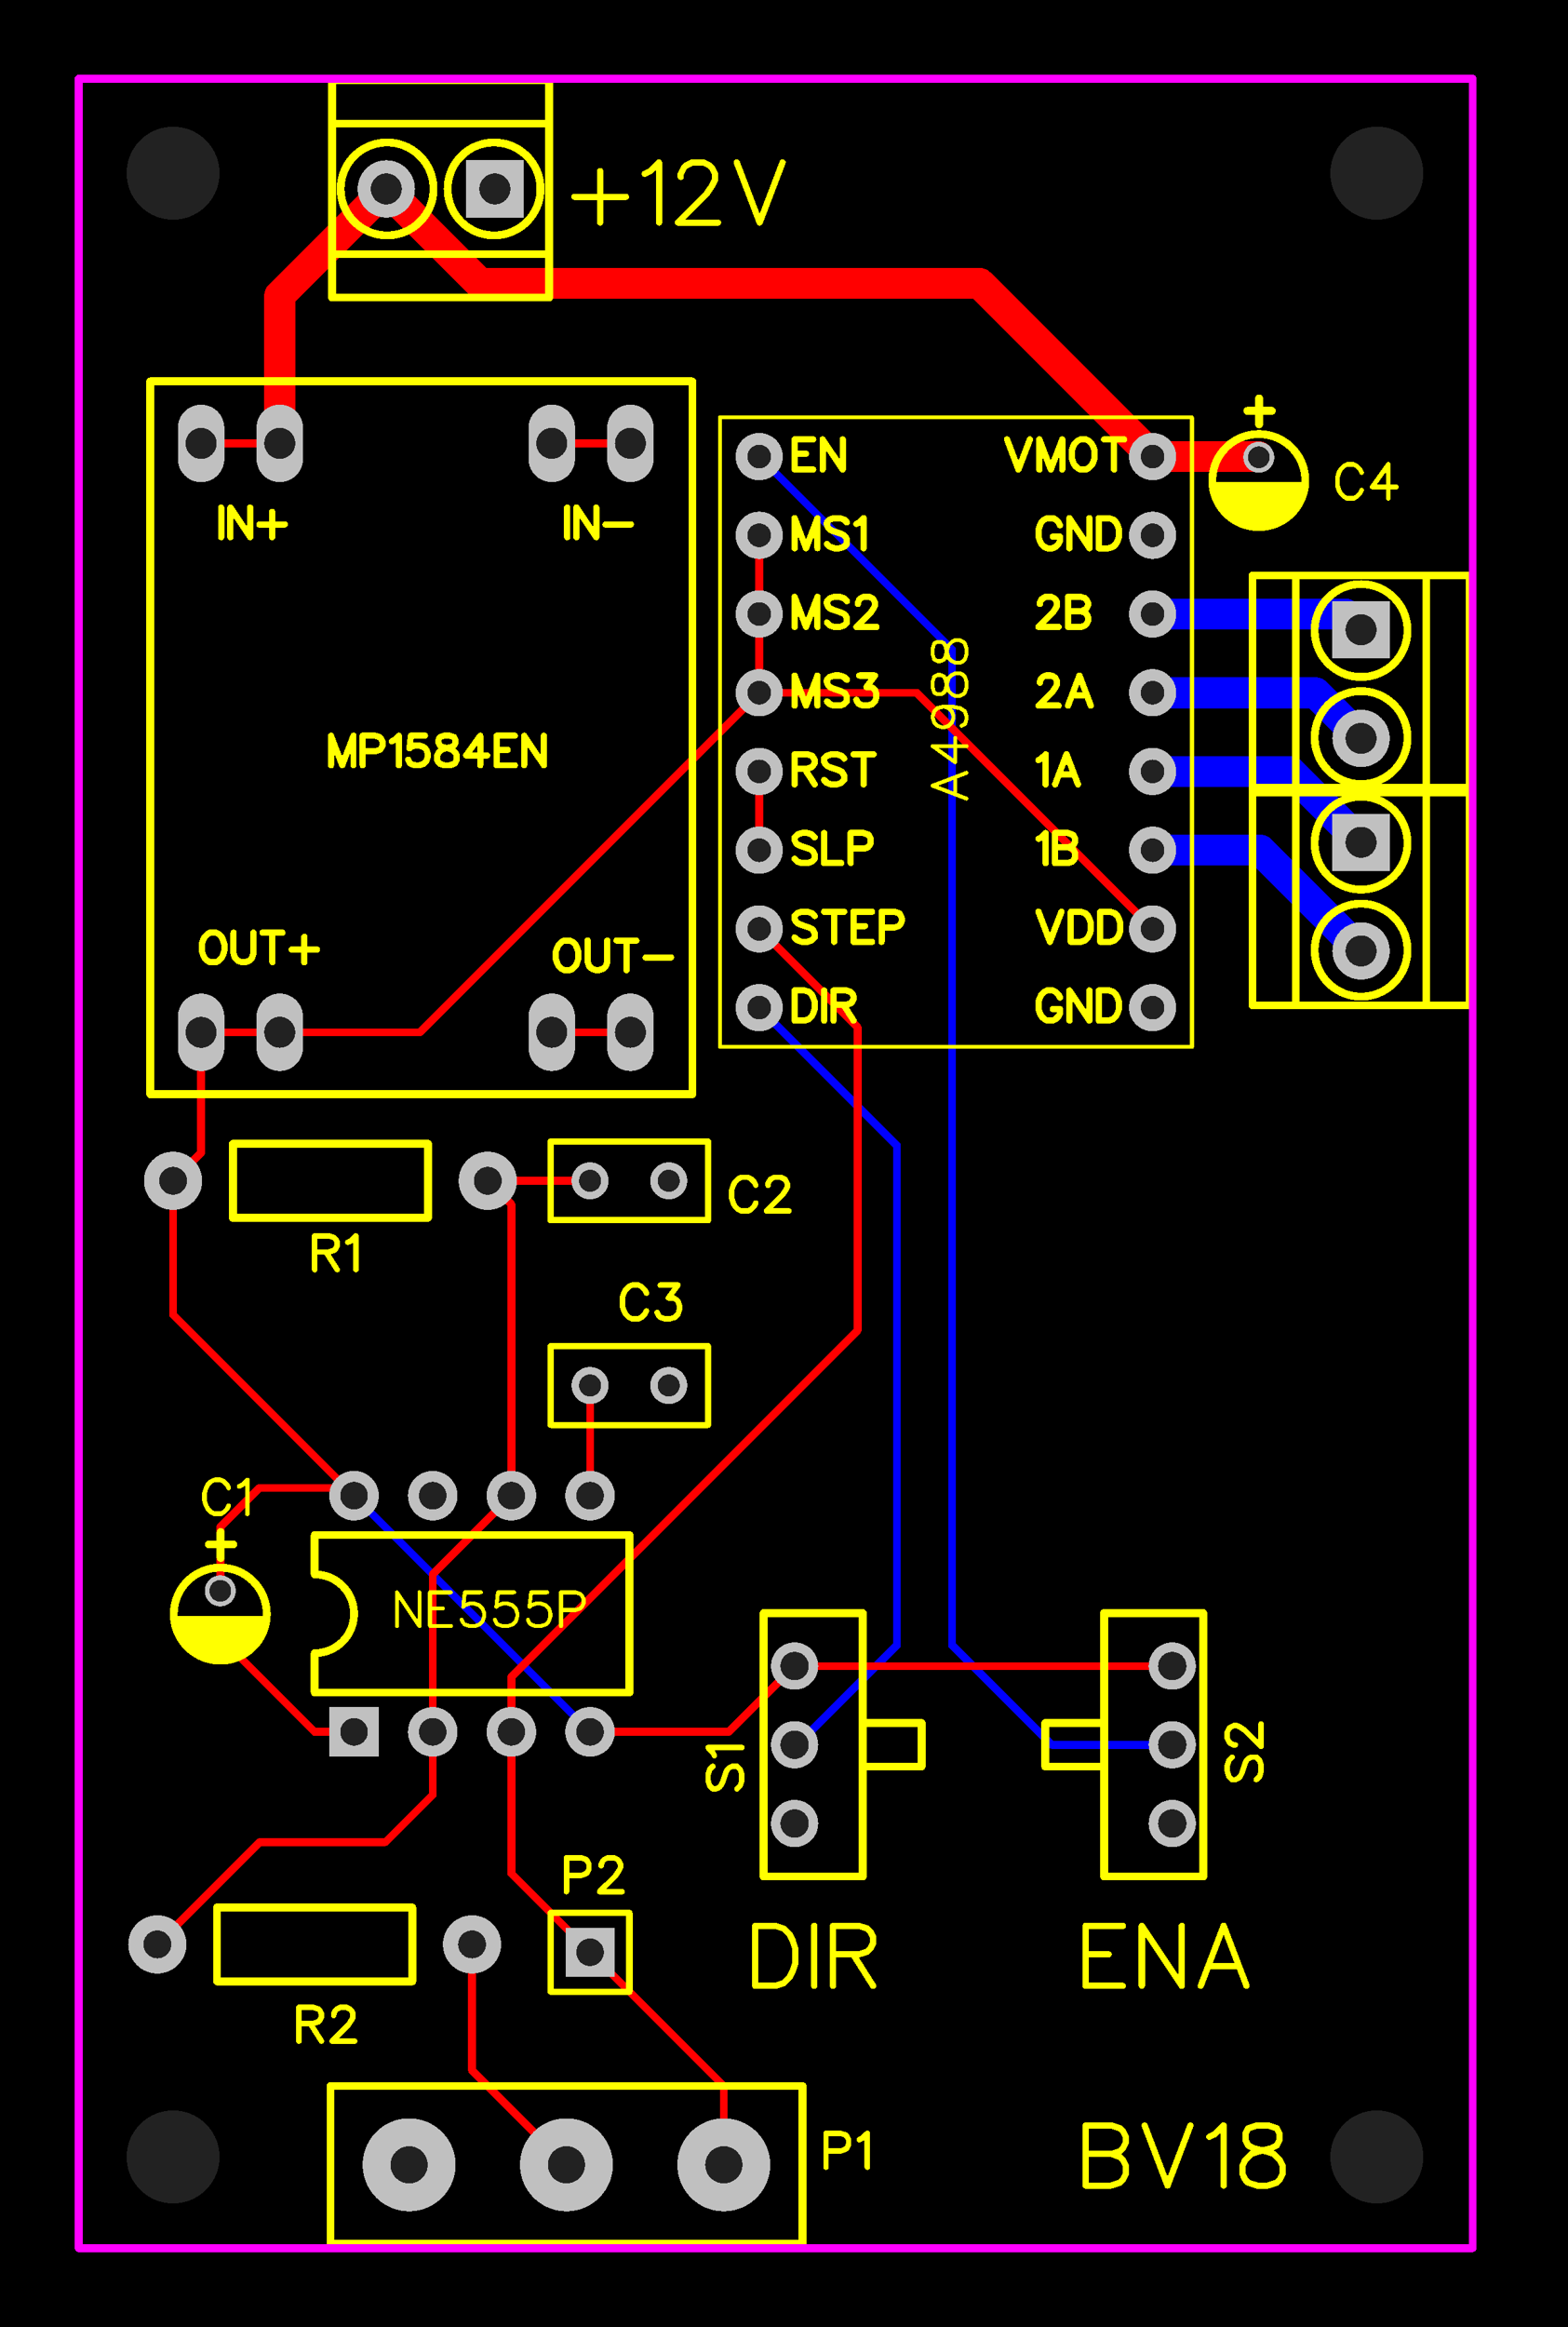 <svg xmlns="http://www.w3.org/2000/svg" xmlns:xlink="http://www.w3.org/1999/xlink" width="50.622mm" height="75.082mm" viewBox="3990 2990 199.3 295.6"><title/><style type="text/css">
*[layerid="1"] {stroke:#FF0000;fill:#FF0000;}
*[layerid="2"] {stroke:#0000FF;fill:#0000FF;}
*[layerid="3"] {stroke:#FFFF00;fill:#FFFF00;}
*[layerid="4"] {stroke:#808000;fill:#808000;}
*[layerid="5"] {stroke:#808080;fill:#808080;}
*[layerid="6"] {stroke:#800000;fill:#800000;}
*[layerid="7"] {stroke:#800080;fill:#800080;}
*[layerid="8"] {stroke:#AA00FF;fill:#AA00FF;}
*[layerid="9"] {stroke:#6464FF;fill:#6464FF;}
*[layerid="10"] {stroke:#FF00FF;fill:#FF00FF;}
*[layerid="11"] {stroke:#C0C0C0;fill:#C0C0C0;}
*[layerid="12"] {stroke:#FFFFFF;fill:#FFFFFF;}
*[layerid="13"] {stroke:#33CC99;fill:#33CC99;}
*[layerid="14"] {stroke:#5555FF;fill:#5555FF;}
*[layerid="15"] {stroke:#F022F0;fill:#F022F0;}
*[layerid="19"] {stroke:#66CCFF;fill:#66CCFF;}
*[layerid="21"] {stroke:#800000;fill:#800000;}
*[layerid="22"] {stroke:#008000;fill:#008000;}
*[layerid="23"] {stroke:#00FF00;fill:#00FF00;}
*[layerid="24"] {stroke:#000080;fill:#000080;}
*[layerid="25"] {stroke:#70DBFA;fill:#70DBFA;}
*[layerid="26"] {stroke:#00CC66;fill:#00CC66;}
*[layerid="27"] {stroke:#9966FF;fill:#9966FF;}
*[layerid="28"] {stroke:#800080;fill:#800080;}
*[layerid="29"] {stroke:#008080;fill:#008080;}
*[layerid="30"] {stroke:#15935F;fill:#15935F;}
*[layerid="31"] {stroke:#000080;fill:#000080;}
*[layerid="32"] {stroke:#00B400;fill:#00B400;}
*[layerid="33"] {stroke:#2E4756;fill:#2E4756;}
*[layerid="34"] {stroke:#99842F;fill:#99842F;}
*[layerid="35"] {stroke:#FFFFAA;fill:#FFFFAA;}
*[layerid="36"] {stroke:#99842F;fill:#99842F;}
*[layerid="37"] {stroke:#2E4756;fill:#2E4756;}
*[layerid="38"] {stroke:#3535FF;fill:#3535FF;}
*[layerid="39"] {stroke:#8000BC;fill:#8000BC;}
*[layerid="40"] {stroke:#43AE5F;fill:#43AE5F;}
*[layerid="41"] {stroke:#C3ECCE;fill:#C3ECCE;}
*[layerid="42"] {stroke:#728978;fill:#728978;}
*[layerid="43"] {stroke:#39503F;fill:#39503F;}
*[layerid="44"] {stroke:#0C715D;fill:#0C715D;}
*[layerid="45"] {stroke:#5A8A80;fill:#5A8A80;}
*[layerid="46"] {stroke:#2B937E;fill:#2B937E;}
*[layerid="47"] {stroke:#23999D;fill:#23999D;}
*[layerid="48"] {stroke:#45B4E3;fill:#45B4E3;}
*[layerid="49"] {stroke:#215DA1;fill:#215DA1;}
*[layerid="50"] {stroke:#4564D7;fill:#4564D7;}
*[layerid="51"] {stroke:#6969E9;fill:#6969E9;}
*[layerid="52"] {stroke:#9069E9;fill:#9069E9;}
*[layerid="99"] {stroke:#00CCCC;fill:#00CCCC;}
*[layerid="100"] {stroke:#CC9999;fill:#CC9999;}
*[layerid="101"] {stroke:#66FFCC;fill:#66FFCC;}
*[layerid="Hole"] {stroke:#222222;fill:#222222;}
*[layerid="DRCError"] {stroke:#FFFFFF;fill:#FFFFFF;}
*[fill="none"] {fill: none;}
*[stroke="none"] {stroke: none;}
path, polyline, polygon, line {stroke-linecap:round;}
g[c_partid="part_pad"][layerid="1"] ellipse:not([c_etype="pad_outer"]) {fill:#FF0000;}
g[c_partid="part_pad"][layerid="1"] polygon:not([c_etype="pad_outer"]) {fill:#FF0000;}
g[c_partid="part_pad"][layerid="1"] polyline:not([c_etype="pad_outer"]) {stroke:#FF0000;}
g[c_partid="part_pad"][layerid="2"] ellipse:not([c_etype="pad_outer"]) {fill:#0000FF;}
g[c_partid="part_pad"][layerid="2"] polygon:not([c_etype="pad_outer"]) {fill:#0000FF;}
g[c_partid="part_pad"][layerid="2"] polyline:not([c_etype="pad_outer"]) {stroke:#0000FF;}
g[c_partid="part_pad"][layerid="11"] ellipse:not([c_etype="pad_outer"]) {fill:#C0C0C0;}
g[c_partid="part_pad"][layerid="11"] polygon:not([c_etype="pad_outer"]) {fill:#C0C0C0;}
g[c_partid="part_pad"][layerid="11"] polyline:not([c_etype="pad_outer"]) {stroke:#C0C0C0;}
g[c_partid="part_pad"][layerid="11"] circle {fill:#222222;}
g[c_partid="part_pad"][layerid="11"] &gt; polyline:nth-of-type(2) {stroke:#222222;}
g[c_partid="part_pad"][layerid="11"][c_shape="ELLIPSE"]  polyline:nth-last-of-type(1) {stroke:#222222;}
g[c_partid="part_pad"][layerid="11"][c_shape="RECT"]  polyline:nth-last-of-type(1) {stroke:#222222;}
g[c_partid="part_pad"][layerid="11"][c_shape="POLYGON"]  polyline:nth-last-of-type(1) {stroke:#222222;}
g[c_partid="part_via"] &gt; * + circle, #gCurParts g[c_partid="part_via"] &gt; * + circle {fill:#222222;}
g[c_partid="part_pad"] &gt; polygon[c_etype="pad_outer"], #gCurParts g[c_partid="part_pad"] &gt; polygon[c_etype="pad_outer"] {stroke-linejoin: miter;stroke-miterlimit: 100;}
g[c_partid="part_hole"] &gt; circle {fill: #222222;}path, polyline, polygon {stroke-linejoin:round;}
rect, circle, ellipse, polyline, line, polygon, path {shape-rendering:crispEdges;}
</style>
<rect x="3990" y="2990" width="199.3" height="295.6" fill="#000000" stroke="none"/><polyline points="4035 3180 4065 3210" stroke-width="1" stroke-linecap="round" fill="none" layerid="2" net="S1_3" id="gge2" locked="0"/><polyline points="4091 3211.641 4091.359 3211.641 4104 3199 4104 3135.5 4086.5 3118" stroke-width="1" stroke-linecap="round" fill="none" layerid="2" net="S1_2" id="gge4" locked="0"/><polyline points="4139 3211.641 4123.641 3211.641 4111 3199 4111 3072.5 4086.5 3048" stroke-width="1" stroke-linecap="round" fill="none" layerid="2" net="S2_2" id="gge5" locked="0"/><polyline points="4136.5 3068 4161 3068 4163 3070" stroke-width="3.937" stroke-linecap="round" fill="none" layerid="2" net="U2_14" id="gge6" locked="0"/><polyline points="4136.5 3078 4157.2 3078 4163 3083.8" stroke-width="3.937" stroke-linecap="round" fill="none" layerid="2" net="U2_13" id="gge7" locked="0"/><polyline points="4136.5 3088 4154 3088 4163 3097" stroke-width="3.937" stroke-linecap="round" fill="none" layerid="2" net="U2_12" id="gge8" locked="0"/><polyline points="4136.5 3098 4150.2 3098 4163 3110.8" stroke-width="3.937" stroke-linecap="round" fill="none" layerid="2" net="U2_11" id="gge9" locked="0"/><polyline points="4060.13 3046.32 4070.13 3046.32" stroke-width="1" stroke-linecap="round" fill="none" layerid="1" net="GND" id="gge379" locked="0"/><polyline points="4025.56 3046.32 4025.56 3027.54 4039.1 3014" stroke-width="3.937" stroke-linecap="round" fill="none" layerid="1" net="U2_16" id="gge393" locked="0"/><polyline points="4039.1 3014 4039.1 3014.1 4051 3026 4114.5 3026 4136.5 3048" stroke-width="3.937" stroke-linecap="round" fill="none" layerid="1" net="U2_16" id="gge33" locked="0"/><polyline points="4035 3210 4030 3210 4018 3198" stroke-width="1" stroke-linecap="round" fill="none" layerid="1" net="GND" id="gge14" locked="0"/><polyline points="4018 3192.09 4018 3184 4023 3179 4034 3179 4035 3180" stroke-width="1" stroke-linecap="round" fill="none" layerid="1" net="S1_3" id="gge15" locked="0"/><polyline points="4082 3265 4082 3255 4065 3238" stroke-width="1" stroke-linecap="round" fill="none" layerid="1" net="P1_3" id="gge16" locked="0"/><polyline points="4055 3210 4055 3228 4065 3238" stroke-width="1" stroke-linecap="round" fill="none" layerid="1" net="P1_3" id="gge17" locked="0"/><polyline points="4065 3180 4065 3166" stroke-width="1" stroke-linecap="round" fill="none" layerid="1" net="U1_5" id="gge18" locked="0"/><polyline points="4045 3210 4045 3190 4055 3180" stroke-width="1" stroke-linecap="round" fill="none" layerid="1" net="U1_2" id="gge19" locked="0"/><polyline points="4055 3180 4055 3143 4052 3140" stroke-width="1" stroke-linecap="round" fill="none" layerid="1" net="U1_2" id="gge20" locked="0"/><polyline points="4045 3210 4045 3218 4039 3224 4023 3224 4010 3237" stroke-width="1" stroke-linecap="round" fill="none" layerid="1" net="U1_2" id="gge21" locked="0"/><polyline points="4050 3237 4050 3253 4062 3265" stroke-width="1" stroke-linecap="round" fill="none" layerid="1" net="P1_2" id="gge22" locked="0"/><polyline points="4012 3140 4012 3157 4035 3180" stroke-width="1" stroke-linecap="round" fill="none" layerid="1" net="S1_3" id="gge23" locked="0"/><polyline points="4052 3140 4065 3140" stroke-width="1" stroke-linecap="round" fill="none" layerid="1" net="U1_2" id="gge24" locked="0"/><polyline points="4055 3210 4055 3203 4099 3159 4099 3120.5 4086.5 3108" stroke-width="1" stroke-linecap="round" fill="none" layerid="1" net="P1_3" id="gge25" locked="0"/><polyline points="4086.5 3098 4086.5 3088" stroke-width="1" stroke-linecap="round" fill="none" layerid="1" net="U2_5" id="gge26" locked="0"/><polyline points="4086.5 3078 4086.5 3068" stroke-width="1" stroke-linecap="round" fill="none" layerid="1" net="S1_3" id="gge27" locked="0"/><polyline points="4086.5 3058 4086.5 3068" stroke-width="1" stroke-linecap="round" fill="none" layerid="1" net="S1_3" id="gge28" locked="0"/><polyline points="4086.5 3078 4106.5 3078 4136.5 3108" stroke-width="1" stroke-linecap="round" fill="none" layerid="1" net="S1_3" id="gge29" locked="0"/><polyline points="4136.5 3048 4149.91 3048 4150 3048.09" stroke-width="3.937" stroke-linecap="round" fill="none" layerid="1" net="U2_16" id="gge30" locked="0"/><polyline points="4065 3210 4082.641 3210 4091 3201.641" stroke-width="1" stroke-linecap="round" fill="none" layerid="1" net="S1_3" id="gge31" locked="0"/><polyline points="4091 3201.641 4139 3201.641" stroke-width="1" stroke-linecap="round" fill="none" layerid="1" net="S1_3" id="gge32" locked="0"/><polyline points="4012 3140 4015.56 3136.44 4015.56 3121.14" stroke-width="1" stroke-linecap="round" fill="none" layerid="1" net="S1_3" id="gge376" locked="0"/><polyline points="4015.56 3121.14 4015.57 3121.13 4025.56 3121.13" stroke-width="1" stroke-linecap="round" fill="none" layerid="1" net="S1_3" id="gge377" locked="0"/><polyline points="4015.56 3046.33 4015.57 3046.32 4025.56 3046.32" stroke-width="1" stroke-linecap="round" fill="none" layerid="1" net="U2_16" id="gge378" locked="0"/><polyline points="4060.13 3121.13 4070.13 3121.13" stroke-width="1" stroke-linecap="round" fill="none" layerid="1" net="GND" id="gge380" locked="0"/><polyline points="4025.56 3121.13 4043.37 3121.13 4086.5 3078" stroke-width="1" stroke-linecap="round" fill="none" layerid="1" net="S1_3" id="gge386" locked="0"/><g c_partid="part_pad" c_etype="pinpart" c_origin="4065,3140" layerid="11" number="1" net="U1_2" plated="Y" id="gge39" locked="0" c_rotation="0" c_width="4.7" c_height="4.7" title="U1_2" c_shape="ELLIPSE" pasteexpansion="0" solderexpansion="0.4"><ellipse c_etype="pad_shell" cx="4065" cy="3140" rx="2.35" ry="2.35" layerid="11" stroke-width="0"/><circle c_etype="pad_hole" cx="4065" cy="3140" r="1.4" layerid="11" stroke-width="0"/></g><g c_partid="part_pad" c_etype="pinpart" c_origin="4075,3140" layerid="11" number="2" net="GND" plated="Y" id="gge40" locked="0" c_rotation="0" c_width="4.7" c_height="4.7" title="GND" c_shape="ELLIPSE" pasteexpansion="0" solderexpansion="0.4"><ellipse c_etype="pad_shell" cx="4075" cy="3140" rx="2.35" ry="2.35" layerid="11" stroke-width="0"/><circle c_etype="pad_hole" cx="4075" cy="3140" r="1.4" layerid="11" stroke-width="0"/></g><g c_partid="part_pad" c_etype="pinpart" c_origin="4065,3166" layerid="11" number="1" net="U1_5" plated="Y" id="gge45" locked="0" c_rotation="0" c_width="4.7" c_height="4.7" title="U1_5" c_shape="ELLIPSE" pasteexpansion="0" solderexpansion="0.4"><ellipse c_etype="pad_shell" cx="4065" cy="3166" rx="2.35" ry="2.35" layerid="11" stroke-width="0"/><circle c_etype="pad_hole" cx="4065" cy="3166" r="1.4" layerid="11" stroke-width="0"/></g><g c_partid="part_pad" c_etype="pinpart" c_origin="4075,3166" layerid="11" number="2" net="GND" plated="Y" id="gge46" locked="0" c_rotation="0" c_width="4.7" c_height="4.7" title="GND" c_shape="ELLIPSE" pasteexpansion="0" solderexpansion="0.4"><ellipse c_etype="pad_shell" cx="4075" cy="3166" rx="2.35" ry="2.35" layerid="11" stroke-width="0"/><circle c_etype="pad_hole" cx="4075" cy="3166" r="1.4" layerid="11" stroke-width="0"/></g><g c_partid="part_pad" c_etype="pinpart" c_origin="4163,3070" layerid="11" number="1" net="U2_14" plated="Y" id="gge55" locked="0" c_rotation="270" c_width="7.28" c_height="7.28" title="U2_14" c_shape="RECT" pasteexpansion="0" solderexpansion="0.4"><polygon c_etype="pad_shell" points="4166.64 3066.36 4166.64 3073.64 4159.36 3073.64 4159.36 3066.36" layerid="11" stroke-width="0"/><circle c_etype="pad_hole" cx="4163" cy="3070" r="1.97" layerid="11" stroke-width="0"/></g><g c_partid="part_pad" c_etype="pinpart" c_origin="4163,3083.8" layerid="11" number="2" net="U2_13" plated="Y" id="gge56" locked="0" c_rotation="270" c_width="7.28" c_height="7.28" title="U2_13" c_shape="ELLIPSE" pasteexpansion="0" solderexpansion="0.4"><ellipse c_etype="pad_shell" cx="4163" cy="3083.8" rx="3.64" ry="3.64" layerid="11" stroke-width="0"/><circle c_etype="pad_hole" cx="4163" cy="3083.8" r="1.97" layerid="11" stroke-width="0"/></g><g c_partid="part_pad" c_etype="pinpart" c_origin="4163,3097" layerid="11" number="1" net="U2_12" plated="Y" id="gge65" locked="0" c_rotation="270" c_width="7.28" c_height="7.28" title="U2_12" c_shape="RECT" pasteexpansion="0" solderexpansion="0.4"><polygon c_etype="pad_shell" points="4166.64 3093.36 4166.64 3100.64 4159.36 3100.64 4159.36 3093.36" layerid="11" stroke-width="0"/><circle c_etype="pad_hole" cx="4163" cy="3097" r="1.97" layerid="11" stroke-width="0"/></g><g c_partid="part_pad" c_etype="pinpart" c_origin="4163,3110.8" layerid="11" number="2" net="U2_11" plated="Y" id="gge66" locked="0" c_rotation="270" c_width="7.28" c_height="7.28" title="U2_11" c_shape="ELLIPSE" pasteexpansion="0" solderexpansion="0.4"><ellipse c_etype="pad_shell" cx="4163" cy="3110.8" rx="3.64" ry="3.64" layerid="11" stroke-width="0"/><circle c_etype="pad_hole" cx="4163" cy="3110.8" r="1.97" layerid="11" stroke-width="0"/></g><g c_partid="part_pad" c_etype="pinpart" c_origin="4082,3265" layerid="11" number="3" net="P1_3" plated="Y" id="gge71" locked="0" c_rotation="90" c_width="11.811" c_height="11.811" title="P1_3" c_shape="ELLIPSE" pasteexpansion="0" solderexpansion="0.4"><ellipse c_etype="pad_shell" cx="4082" cy="3265" rx="5.905" ry="5.905" layerid="11" stroke-width="0"/><circle c_etype="pad_hole" cx="4082" cy="3265" r="2.362" layerid="11" stroke-width="0"/></g><g c_partid="part_pad" c_etype="pinpart" c_origin="4062,3265" layerid="11" number="2" net="P1_2" plated="Y" id="gge72" locked="0" c_rotation="90" c_width="11.811" c_height="11.811" title="P1_2" c_shape="ELLIPSE" pasteexpansion="0" solderexpansion="0.4"><ellipse c_etype="pad_shell" cx="4062" cy="3265" rx="5.905" ry="5.905" layerid="11" stroke-width="0"/><circle c_etype="pad_hole" cx="4062" cy="3265" r="2.362" layerid="11" stroke-width="0"/></g><g c_partid="part_pad" c_etype="pinpart" c_origin="4042,3265" layerid="11" number="1" net="P1_1" plated="Y" id="gge73" locked="0" c_rotation="90" c_width="11.811" c_height="11.811" title="P1_1" c_shape="ELLIPSE" pasteexpansion="0" solderexpansion="0.4"><ellipse c_etype="pad_shell" cx="4042" cy="3265" rx="5.905" ry="5.905" layerid="11" stroke-width="0"/><circle c_etype="pad_hole" cx="4042" cy="3265" r="2.362" layerid="11" stroke-width="0"/></g><g c_partid="part_pad" c_etype="pinpart" c_origin="4065,3238" layerid="11" number="1" net="P1_3" plated="Y" id="gge79" locked="0" c_rotation="270" c_width="6.2" c_height="6.2" title="P1_3" c_shape="RECT" pasteexpansion="0" solderexpansion="0.4"><polygon c_etype="pad_shell" points="4068.1 3234.9 4068.1 3241.1 4061.9 3241.1 4061.9 3234.9" layerid="11" stroke-width="0"/><circle c_etype="pad_hole" cx="4065" cy="3238" r="1.75" layerid="11" stroke-width="0"/></g><g c_partid="part_pad" c_etype="pinpart" c_origin="4052,3140" layerid="11" number="1" net="U1_2" plated="Y" id="gge87" locked="0" c_rotation="180" c_width="7.4" c_height="7.4" title="U1_2" c_shape="ELLIPSE" pasteexpansion="0" solderexpansion="0.4"><ellipse c_etype="pad_shell" cx="4052" cy="3140" rx="3.7" ry="3.7" layerid="11" stroke-width="0"/><circle c_etype="pad_hole" cx="4052" cy="3140" r="1.77" layerid="11" stroke-width="0"/></g><g c_partid="part_pad" c_etype="pinpart" c_origin="4012,3140" layerid="11" number="2" net="S1_3" plated="Y" id="gge88" locked="0" c_rotation="180" c_width="7.4" c_height="7.4" title="S1_3" c_shape="ELLIPSE" pasteexpansion="0" solderexpansion="0.4"><ellipse c_etype="pad_shell" cx="4012" cy="3140" rx="3.7" ry="3.7" layerid="11" stroke-width="0"/><circle c_etype="pad_hole" cx="4012" cy="3140" r="1.77" layerid="11" stroke-width="0"/></g><g c_partid="part_pad" c_etype="pinpart" c_origin="4050,3237" layerid="11" number="1" net="P1_2" plated="Y" id="gge96" locked="0" c_rotation="180" c_width="7.4" c_height="7.4" title="P1_2" c_shape="ELLIPSE" pasteexpansion="0" solderexpansion="0.4"><ellipse c_etype="pad_shell" cx="4050" cy="3237" rx="3.7" ry="3.7" layerid="11" stroke-width="0"/><circle c_etype="pad_hole" cx="4050" cy="3237" r="1.77" layerid="11" stroke-width="0"/></g><g c_partid="part_pad" c_etype="pinpart" c_origin="4010,3237" layerid="11" number="2" net="U1_2" plated="Y" id="gge97" locked="0" c_rotation="180" c_width="7.4" c_height="7.4" title="U1_2" c_shape="ELLIPSE" pasteexpansion="0" solderexpansion="0.4"><ellipse c_etype="pad_shell" cx="4010" cy="3237" rx="3.7" ry="3.7" layerid="11" stroke-width="0"/><circle c_etype="pad_hole" cx="4010" cy="3237" r="1.77" layerid="11" stroke-width="0"/></g><g c_partid="part_pad" c_etype="pinpart" c_origin="4091,3211.641" layerid="11" number="2" net="S1_2" plated="Y" id="gge108" locked="0" c_rotation="90" c_width="6" c_height="6" title="S1_2" c_shape="ELLIPSE" pasteexpansion="0" solderexpansion="0.4"><ellipse c_etype="pad_shell" cx="4091" cy="3211.641" rx="3" ry="3" layerid="11" stroke-width="0"/><circle c_etype="pad_hole" cx="4091" cy="3211.641" r="1.8" layerid="11" stroke-width="0"/></g><g c_partid="part_pad" c_etype="pinpart" c_origin="4091,3201.641" layerid="11" number="3" net="S1_3" plated="Y" id="gge109" locked="0" c_rotation="90" c_width="6" c_height="6" title="S1_3" c_shape="ELLIPSE" pasteexpansion="0" solderexpansion="0.4"><ellipse c_etype="pad_shell" cx="4091" cy="3201.641" rx="3" ry="3" layerid="11" stroke-width="0"/><circle c_etype="pad_hole" cx="4091" cy="3201.641" r="1.8" layerid="11" stroke-width="0"/></g><g c_partid="part_pad" c_etype="pinpart" c_origin="4091,3221.641" layerid="11" number="1" net="GND" plated="Y" id="gge110" locked="0" c_rotation="90" c_width="6" c_height="6" title="GND" c_shape="ELLIPSE" pasteexpansion="0" solderexpansion="0.4"><ellipse c_etype="pad_shell" cx="4091" cy="3221.641" rx="3" ry="3" layerid="11" stroke-width="0"/><circle c_etype="pad_hole" cx="4091" cy="3221.641" r="1.8" layerid="11" stroke-width="0"/></g><g c_partid="part_pad" c_etype="pinpart" c_origin="4139,3211.641" layerid="11" number="2" net="S2_2" plated="Y" id="gge121" locked="0" c_rotation="270" c_width="6" c_height="6" title="S2_2" c_shape="ELLIPSE" pasteexpansion="0" solderexpansion="0.4"><ellipse c_etype="pad_shell" cx="4139" cy="3211.641" rx="3" ry="3" layerid="11" stroke-width="0"/><circle c_etype="pad_hole" cx="4139" cy="3211.641" r="1.8" layerid="11" stroke-width="0"/></g><g c_partid="part_pad" c_etype="pinpart" c_origin="4139,3221.641" layerid="11" number="3" net="GND" plated="Y" id="gge122" locked="0" c_rotation="270" c_width="6" c_height="6" title="GND" c_shape="ELLIPSE" pasteexpansion="0" solderexpansion="0.4"><ellipse c_etype="pad_shell" cx="4139" cy="3221.641" rx="3" ry="3" layerid="11" stroke-width="0"/><circle c_etype="pad_hole" cx="4139" cy="3221.641" r="1.8" layerid="11" stroke-width="0"/></g><g c_partid="part_pad" c_etype="pinpart" c_origin="4139,3201.641" layerid="11" number="1" net="S1_3" plated="Y" id="gge123" locked="0" c_rotation="270" c_width="6" c_height="6" title="S1_3" c_shape="ELLIPSE" pasteexpansion="0" solderexpansion="0.4"><ellipse c_etype="pad_shell" cx="4139" cy="3201.641" rx="3" ry="3" layerid="11" stroke-width="0"/><circle c_etype="pad_hole" cx="4139" cy="3201.641" r="1.8" layerid="11" stroke-width="0"/></g><g c_partid="part_pad" c_etype="pinpart" c_origin="4035,3210" layerid="11" number="1" net="GND" plated="Y" id="gge133" locked="0" c_rotation="0" c_width="6.3" c_height="6.3" title="GND" c_shape="RECT" pasteexpansion="0" solderexpansion="0.4"><polygon c_etype="pad_shell" points="4031.85 3206.85 4038.15 3206.85 4038.15 3213.15 4031.85 3213.15" layerid="11" stroke-width="0"/><circle c_etype="pad_hole" cx="4035" cy="3210" r="1.75" layerid="11" stroke-width="0"/></g><g c_partid="part_pad" c_etype="pinpart" c_origin="4045,3210" layerid="11" number="2" net="U1_2" plated="Y" id="gge134" locked="0" c_rotation="0" c_width="6.3" c_height="6.3" title="U1_2" c_shape="ELLIPSE" pasteexpansion="0" solderexpansion="0.4"><ellipse c_etype="pad_shell" cx="4045" cy="3210" rx="3.15" ry="3.15" layerid="11" stroke-width="0"/><circle c_etype="pad_hole" cx="4045" cy="3210" r="1.75" layerid="11" stroke-width="0"/></g><g c_partid="part_pad" c_etype="pinpart" c_origin="4055,3210" layerid="11" number="3" net="P1_3" plated="Y" id="gge135" locked="0" c_rotation="0" c_width="6.3" c_height="6.3" title="P1_3" c_shape="ELLIPSE" pasteexpansion="0" solderexpansion="0.4"><ellipse c_etype="pad_shell" cx="4055" cy="3210" rx="3.15" ry="3.15" layerid="11" stroke-width="0"/><circle c_etype="pad_hole" cx="4055" cy="3210" r="1.75" layerid="11" stroke-width="0"/></g><g c_partid="part_pad" c_etype="pinpart" c_origin="4065,3210" layerid="11" number="4" net="S1_3" plated="Y" id="gge136" locked="0" c_rotation="0" c_width="6.3" c_height="6.3" title="S1_3" c_shape="ELLIPSE" pasteexpansion="0" solderexpansion="0.4"><ellipse c_etype="pad_shell" cx="4065" cy="3210" rx="3.15" ry="3.15" layerid="11" stroke-width="0"/><circle c_etype="pad_hole" cx="4065" cy="3210" r="1.75" layerid="11" stroke-width="0"/></g><g c_partid="part_pad" c_etype="pinpart" c_origin="4065,3180" layerid="11" number="5" net="U1_5" plated="Y" id="gge137" locked="0" c_rotation="0" c_width="6.3" c_height="6.3" title="U1_5" c_shape="ELLIPSE" pasteexpansion="0" solderexpansion="0.4"><ellipse c_etype="pad_shell" cx="4065" cy="3180" rx="3.15" ry="3.15" layerid="11" stroke-width="0"/><circle c_etype="pad_hole" cx="4065" cy="3180" r="1.75" layerid="11" stroke-width="0"/></g><g c_partid="part_pad" c_etype="pinpart" c_origin="4055,3180" layerid="11" number="6" net="U1_2" plated="Y" id="gge138" locked="0" c_rotation="0" c_width="6.3" c_height="6.3" title="U1_2" c_shape="ELLIPSE" pasteexpansion="0" solderexpansion="0.4"><ellipse c_etype="pad_shell" cx="4055" cy="3180" rx="3.15" ry="3.15" layerid="11" stroke-width="0"/><circle c_etype="pad_hole" cx="4055" cy="3180" r="1.75" layerid="11" stroke-width="0"/></g><g c_partid="part_pad" c_etype="pinpart" c_origin="4045,3180" layerid="11" number="7" net="U1_7" plated="Y" id="gge139" locked="0" c_rotation="0" c_width="6.3" c_height="6.3" title="U1_7" c_shape="ELLIPSE" pasteexpansion="0" solderexpansion="0.4"><ellipse c_etype="pad_shell" cx="4045" cy="3180" rx="3.15" ry="3.15" layerid="11" stroke-width="0"/><circle c_etype="pad_hole" cx="4045" cy="3180" r="1.75" layerid="11" stroke-width="0"/></g><g c_partid="part_pad" c_etype="pinpart" c_origin="4035,3180" layerid="11" number="8" net="S1_3" plated="Y" id="gge140" locked="0" c_rotation="0" c_width="6.3" c_height="6.3" title="S1_3" c_shape="ELLIPSE" pasteexpansion="0" solderexpansion="0.4"><ellipse c_etype="pad_shell" cx="4035" cy="3180" rx="3.15" ry="3.15" layerid="11" stroke-width="0"/><circle c_etype="pad_hole" cx="4035" cy="3180" r="1.75" layerid="11" stroke-width="0"/></g><g c_partid="part_pad" c_etype="pinpart" c_origin="4052.9,3014" layerid="11" number="1" net="GND" plated="Y" id="gge149" locked="0" c_rotation="180" c_width="7.28" c_height="7.28" title="GND" c_shape="RECT" pasteexpansion="0" solderexpansion="0.4"><polygon c_etype="pad_shell" points="4056.54 3017.64 4049.26 3017.64 4049.26 3010.36 4056.54 3010.36" layerid="11" stroke-width="0"/><circle c_etype="pad_hole" cx="4052.9" cy="3014" r="1.97" layerid="11" stroke-width="0"/></g><g c_partid="part_pad" c_etype="pinpart" c_origin="4039.1,3014" layerid="11" number="2" net="U2_16" plated="Y" id="gge150" locked="0" c_rotation="180" c_width="7.28" c_height="7.28" title="U2_16" c_shape="ELLIPSE" pasteexpansion="0" solderexpansion="0.4"><ellipse c_etype="pad_shell" cx="4039.1" cy="3014" rx="3.64" ry="3.64" layerid="11" stroke-width="0"/><circle c_etype="pad_hole" cx="4039.1" cy="3014" r="1.97" layerid="11" stroke-width="0"/></g><g c_partid="part_pad" c_etype="pinpart" c_origin="4018,3198" layerid="11" number="2" net="GND" plated="Y" id="gge159" locked="0" c_rotation="0" c_width="3.937" c_height="3.937" title="GND" c_shape="ELLIPSE" pasteexpansion="0" solderexpansion="0.4"><ellipse c_etype="pad_shell" cx="4018" cy="3198" rx="1.968" ry="1.968" layerid="11" stroke-width="0"/><circle c_etype="pad_hole" cx="4018" cy="3198" r="1.378" layerid="11" stroke-width="0"/></g><g c_partid="part_pad" c_etype="pinpart" c_origin="4018,3192.09" layerid="11" number="1" net="S1_3" plated="Y" id="gge164" locked="0" c_rotation="0" c_width="3.937" c_height="3.937" title="S1_3" c_shape="ELLIPSE" pasteexpansion="0" solderexpansion="0.4"><ellipse c_etype="pad_shell" cx="4018" cy="3192.09" rx="1.968" ry="1.968" layerid="11" stroke-width="0"/><circle c_etype="pad_hole" cx="4018" cy="3192.09" r="1.378" layerid="11" stroke-width="0"/></g><g c_partid="part_pad" c_etype="pinpart" c_origin="4150,3054" layerid="11" number="2" net="GND" plated="Y" id="gge177" locked="0" c_rotation="0" c_width="3.937" c_height="3.937" title="GND" c_shape="ELLIPSE" pasteexpansion="0" solderexpansion="0.4"><ellipse c_etype="pad_shell" cx="4150" cy="3054" rx="1.968" ry="1.968" layerid="11" stroke-width="0"/><circle c_etype="pad_hole" cx="4150" cy="3054" r="1.378" layerid="11" stroke-width="0"/></g><g c_partid="part_pad" c_etype="pinpart" c_origin="4150,3048.09" layerid="11" number="1" net="U2_16" plated="Y" id="gge182" locked="0" c_rotation="0" c_width="3.937" c_height="3.937" title="U2_16" c_shape="ELLIPSE" pasteexpansion="0" solderexpansion="0.4"><ellipse c_etype="pad_shell" cx="4150" cy="3048.09" rx="1.968" ry="1.968" layerid="11" stroke-width="0"/><circle c_etype="pad_hole" cx="4150" cy="3048.09" r="1.378" layerid="11" stroke-width="0"/></g><g c_partid="part_pad" c_etype="pinpart" c_origin="4136.5,3068" layerid="11" number="14" net="U2_14" plated="Y" id="gge224" locked="0" c_rotation="0" c_width="6" c_height="6" title="U2_14" c_shape="ELLIPSE" pasteexpansion="0" solderexpansion="0.4"><ellipse c_etype="pad_shell" cx="4136.5" cy="3068" rx="3" ry="3" layerid="11" stroke-width="0"/><circle c_etype="pad_hole" cx="4136.5" cy="3068" r="1.5" layerid="11" stroke-width="0"/></g><g c_partid="part_pad" c_etype="pinpart" c_origin="4136.5,3058" layerid="11" number="15" net="GND" plated="Y" id="gge229" locked="0" c_rotation="0" c_width="6" c_height="6" title="GND" c_shape="ELLIPSE" pasteexpansion="0" solderexpansion="0.4"><ellipse c_etype="pad_shell" cx="4136.5" cy="3058" rx="3" ry="3" layerid="11" stroke-width="0"/><circle c_etype="pad_hole" cx="4136.5" cy="3058" r="1.5" layerid="11" stroke-width="0"/></g><g c_partid="part_pad" c_etype="pinpart" c_origin="4136.5,3048" layerid="11" number="16" net="U2_16" plated="Y" id="gge234" locked="0" c_rotation="0" c_width="6" c_height="6" title="U2_16" c_shape="ELLIPSE" pasteexpansion="0" solderexpansion="0.4"><ellipse c_etype="pad_shell" cx="4136.5" cy="3048" rx="3" ry="3" layerid="11" stroke-width="0"/><circle c_etype="pad_hole" cx="4136.5" cy="3048" r="1.5" layerid="11" stroke-width="0"/></g><g c_partid="part_pad" c_etype="pinpart" c_origin="4136.5,3078" layerid="11" number="13" net="U2_13" plated="Y" id="gge239" locked="0" c_rotation="0" c_width="6" c_height="6" title="U2_13" c_shape="ELLIPSE" pasteexpansion="0" solderexpansion="0.4"><ellipse c_etype="pad_shell" cx="4136.5" cy="3078" rx="3" ry="3" layerid="11" stroke-width="0"/><circle c_etype="pad_hole" cx="4136.5" cy="3078" r="1.5" layerid="11" stroke-width="0"/></g><g c_partid="part_pad" c_etype="pinpart" c_origin="4136.5,3088" layerid="11" number="12" net="U2_12" plated="Y" id="gge244" locked="0" c_rotation="0" c_width="6" c_height="6" title="U2_12" c_shape="ELLIPSE" pasteexpansion="0" solderexpansion="0.4"><ellipse c_etype="pad_shell" cx="4136.5" cy="3088" rx="3" ry="3" layerid="11" stroke-width="0"/><circle c_etype="pad_hole" cx="4136.5" cy="3088" r="1.5" layerid="11" stroke-width="0"/></g><g c_partid="part_pad" c_etype="pinpart" c_origin="4136.5,3098" layerid="11" number="11" net="U2_11" plated="Y" id="gge249" locked="0" c_rotation="0" c_width="6" c_height="6" title="U2_11" c_shape="ELLIPSE" pasteexpansion="0" solderexpansion="0.4"><ellipse c_etype="pad_shell" cx="4136.5" cy="3098" rx="3" ry="3" layerid="11" stroke-width="0"/><circle c_etype="pad_hole" cx="4136.5" cy="3098" r="1.5" layerid="11" stroke-width="0"/></g><g c_partid="part_pad" c_etype="pinpart" c_origin="4136.5,3108" layerid="11" number="10" net="S1_3" plated="Y" id="gge254" locked="0" c_rotation="0" c_width="6" c_height="6" title="S1_3" c_shape="ELLIPSE" pasteexpansion="0" solderexpansion="0.4"><ellipse c_etype="pad_shell" cx="4136.5" cy="3108" rx="3" ry="3" layerid="11" stroke-width="0"/><circle c_etype="pad_hole" cx="4136.5" cy="3108" r="1.5" layerid="11" stroke-width="0"/></g><g c_partid="part_pad" c_etype="pinpart" c_origin="4136.5,3118" layerid="11" number="9" net="GND" plated="Y" id="gge259" locked="0" c_rotation="0" c_width="6" c_height="6" title="GND" c_shape="ELLIPSE" pasteexpansion="0" solderexpansion="0.4"><ellipse c_etype="pad_shell" cx="4136.5" cy="3118" rx="3" ry="3" layerid="11" stroke-width="0"/><circle c_etype="pad_hole" cx="4136.5" cy="3118" r="1.5" layerid="11" stroke-width="0"/></g><g c_partid="part_pad" c_etype="pinpart" c_origin="4086.5,3118" layerid="11" number="8" net="S1_2" plated="Y" id="gge264" locked="0" c_rotation="0" c_width="6" c_height="6" title="S1_2" c_shape="ELLIPSE" pasteexpansion="0" solderexpansion="0.4"><ellipse c_etype="pad_shell" cx="4086.5" cy="3118" rx="3" ry="3" layerid="11" stroke-width="0"/><circle c_etype="pad_hole" cx="4086.5" cy="3118" r="1.5" layerid="11" stroke-width="0"/></g><g c_partid="part_pad" c_etype="pinpart" c_origin="4086.5,3108" layerid="11" number="7" net="P1_3" plated="Y" id="gge269" locked="0" c_rotation="0" c_width="6" c_height="6" title="P1_3" c_shape="ELLIPSE" pasteexpansion="0" solderexpansion="0.4"><ellipse c_etype="pad_shell" cx="4086.5" cy="3108" rx="3" ry="3" layerid="11" stroke-width="0"/><circle c_etype="pad_hole" cx="4086.5" cy="3108" r="1.5" layerid="11" stroke-width="0"/></g><g c_partid="part_pad" c_etype="pinpart" c_origin="4086.5,3098" layerid="11" number="6" net="U2_5" plated="Y" id="gge274" locked="0" c_rotation="0" c_width="6" c_height="6" title="U2_5" c_shape="ELLIPSE" pasteexpansion="0" solderexpansion="0.4"><ellipse c_etype="pad_shell" cx="4086.5" cy="3098" rx="3" ry="3" layerid="11" stroke-width="0"/><circle c_etype="pad_hole" cx="4086.5" cy="3098" r="1.5" layerid="11" stroke-width="0"/></g><g c_partid="part_pad" c_etype="pinpart" c_origin="4086.5,3088" layerid="11" number="5" net="U2_5" plated="Y" id="gge279" locked="0" c_rotation="0" c_width="6" c_height="6" title="U2_5" c_shape="ELLIPSE" pasteexpansion="0" solderexpansion="0.4"><ellipse c_etype="pad_shell" cx="4086.5" cy="3088" rx="3" ry="3" layerid="11" stroke-width="0"/><circle c_etype="pad_hole" cx="4086.5" cy="3088" r="1.5" layerid="11" stroke-width="0"/></g><g c_partid="part_pad" c_etype="pinpart" c_origin="4086.5,3078" layerid="11" number="4" net="S1_3" plated="Y" id="gge284" locked="0" c_rotation="0" c_width="6" c_height="6" title="S1_3" c_shape="ELLIPSE" pasteexpansion="0" solderexpansion="0.4"><ellipse c_etype="pad_shell" cx="4086.5" cy="3078" rx="3" ry="3" layerid="11" stroke-width="0"/><circle c_etype="pad_hole" cx="4086.5" cy="3078" r="1.5" layerid="11" stroke-width="0"/></g><g c_partid="part_pad" c_etype="pinpart" c_origin="4086.5,3068" layerid="11" number="3" net="S1_3" plated="Y" id="gge289" locked="0" c_rotation="0" c_width="6" c_height="6" title="S1_3" c_shape="ELLIPSE" pasteexpansion="0" solderexpansion="0.4"><ellipse c_etype="pad_shell" cx="4086.5" cy="3068" rx="3" ry="3" layerid="11" stroke-width="0"/><circle c_etype="pad_hole" cx="4086.5" cy="3068" r="1.5" layerid="11" stroke-width="0"/></g><g c_partid="part_pad" c_etype="pinpart" c_origin="4086.5,3058" layerid="11" number="2" net="S1_3" plated="Y" id="gge294" locked="0" c_rotation="0" c_width="6" c_height="6" title="S1_3" c_shape="ELLIPSE" pasteexpansion="0" solderexpansion="0.4"><ellipse c_etype="pad_shell" cx="4086.5" cy="3058" rx="3" ry="3" layerid="11" stroke-width="0"/><circle c_etype="pad_hole" cx="4086.5" cy="3058" r="1.5" layerid="11" stroke-width="0"/></g><g c_partid="part_pad" c_etype="pinpart" c_origin="4086.5,3048" layerid="11" number="1" net="S2_2" plated="Y" id="gge299" locked="0" c_rotation="0" c_width="6" c_height="6" title="S2_2" c_shape="ELLIPSE" pasteexpansion="0" solderexpansion="0.4"><ellipse c_etype="pad_shell" cx="4086.5" cy="3048" rx="3" ry="3" layerid="11" stroke-width="0"/><circle c_etype="pad_hole" cx="4086.5" cy="3048" r="1.5" layerid="11" stroke-width="0"/></g><g c_partid="part_pad" c_etype="pinpart" c_origin="4070.13,3121.13" layerid="11" number="3" net="GND" plated="Y" id="gge312" locked="0" c_rotation="180" c_width="5.905" c_height="9.842" title="GND" c_shape="OVAL" pasteexpansion="0" solderexpansion="0.4"><polyline c_etype="pad_shell" points="4070.13 3123.099 4070.13 3119.162" layerid="11" stroke-width="5.905"/><circle c_etype="pad_hole" cx="4070.13" cy="3121.13" r="1.968" layerid="11" stroke-width="0"/></g><g c_partid="part_pad" c_etype="pinpart" c_origin="4060.13,3121.13" layerid="11" number="3" net="GND" plated="Y" id="gge317" locked="0" c_rotation="180" c_width="5.905" c_height="9.842" title="GND" c_shape="OVAL" pasteexpansion="0" solderexpansion="0.4"><polyline c_etype="pad_shell" points="4060.13 3123.099 4060.13 3119.162" layerid="11" stroke-width="5.905"/><circle c_etype="pad_hole" cx="4060.13" cy="3121.13" r="1.968" layerid="11" stroke-width="0"/></g><g c_partid="part_pad" c_etype="pinpart" c_origin="4025.56,3121.13" layerid="11" number="2" net="S1_3" plated="Y" id="gge322" locked="0" c_rotation="180" c_width="5.905" c_height="9.842" title="S1_3" c_shape="OVAL" pasteexpansion="0" solderexpansion="0.4"><polyline c_etype="pad_shell" points="4025.56 3123.099 4025.56 3119.162" layerid="11" stroke-width="5.905"/><circle c_etype="pad_hole" cx="4025.56" cy="3121.13" r="1.968" layerid="11" stroke-width="0"/></g><g c_partid="part_pad" c_etype="pinpart" c_origin="4015.56,3121.14" layerid="11" number="2" net="S1_3" plated="Y" id="gge327" locked="0" c_rotation="180" c_width="5.905" c_height="9.842" title="S1_3" c_shape="OVAL" pasteexpansion="0" solderexpansion="0.4"><polyline c_etype="pad_shell" points="4015.56 3123.108 4015.56 3119.171" layerid="11" stroke-width="5.905"/><circle c_etype="pad_hole" cx="4015.56" cy="3121.14" r="1.968" layerid="11" stroke-width="0"/></g><g c_partid="part_pad" c_etype="pinpart" c_origin="4070.13,3046.32" layerid="11" number="3" net="GND" plated="Y" id="gge332" locked="0" c_rotation="180" c_width="5.905" c_height="9.842" title="GND" c_shape="OVAL" pasteexpansion="0" solderexpansion="0.4"><polyline c_etype="pad_shell" points="4070.13 3048.289 4070.13 3044.352" layerid="11" stroke-width="5.905"/><circle c_etype="pad_hole" cx="4070.13" cy="3046.32" r="1.968" layerid="11" stroke-width="0"/></g><g c_partid="part_pad" c_etype="pinpart" c_origin="4060.13,3046.32" layerid="11" number="3" net="GND" plated="Y" id="gge337" locked="0" c_rotation="180" c_width="5.905" c_height="9.842" title="GND" c_shape="OVAL" pasteexpansion="0" solderexpansion="0.4"><polyline c_etype="pad_shell" points="4060.13 3048.289 4060.13 3044.352" layerid="11" stroke-width="5.905"/><circle c_etype="pad_hole" cx="4060.13" cy="3046.32" r="1.968" layerid="11" stroke-width="0"/></g><g c_partid="part_pad" c_etype="pinpart" c_origin="4025.56,3046.32" layerid="11" number="1" net="U2_16" plated="Y" id="gge342" locked="0" c_rotation="180" c_width="5.905" c_height="9.842" title="U2_16" c_shape="OVAL" pasteexpansion="0" solderexpansion="0.4"><polyline c_etype="pad_shell" points="4025.56 3048.289 4025.56 3044.352" layerid="11" stroke-width="5.905"/><circle c_etype="pad_hole" cx="4025.56" cy="3046.32" r="1.968" layerid="11" stroke-width="0"/></g><g c_partid="part_pad" c_etype="pinpart" c_origin="4015.56,3046.33" layerid="11" number="1" net="U2_16" plated="Y" id="gge345" locked="0" c_rotation="180" c_width="5.905" c_height="9.842" title="U2_16" c_shape="OVAL" pasteexpansion="0" solderexpansion="0.4"><polyline c_etype="pad_shell" points="4015.56 3048.298 4015.56 3044.361" layerid="11" stroke-width="5.905"/><circle c_etype="pad_hole" cx="4015.56" cy="3046.33" r="1.968" layerid="11" stroke-width="0"/></g><g c_partid="part_hole" c_etype="pinpart" c_shapetype="group" c_origin="4012,3012" layerid="11" id="gge364" locked="0"><circle cx="4012" cy="3012" r="5.905" stroke-width="0"/></g><g c_partid="part_hole" c_etype="pinpart" c_shapetype="group" c_origin="4165,3012" layerid="11" id="gge366" locked="0"><circle cx="4165" cy="3012" r="5.905" stroke-width="0"/></g><g c_partid="part_hole" c_etype="pinpart" c_shapetype="group" c_origin="4165,3264" layerid="11" id="gge367" locked="0"><circle cx="4165" cy="3264" r="5.905" stroke-width="0"/></g><g c_partid="part_hole" c_etype="pinpart" c_shapetype="group" c_origin="4012,3264" layerid="11" id="gge368" locked="0"><circle cx="4012" cy="3264" r="5.905" stroke-width="0"/></g><polyline points="4079.99 3135.01 4059.99 3135.01 4059.99 3145.01 4079.99 3145.01 4079.99 3135.01" stroke-width="0.79" stroke-linecap="round" fill="none" layerid="3" net="" id="gge38" locked="0"/><polyline points="4079.99 3161.01 4059.99 3161.01 4059.99 3171.01 4079.99 3171.01 4079.99 3161.01" stroke-width="0.79" stroke-linecap="round" fill="none" layerid="3" net="" id="gge44" locked="0"/><polyline points="4176.8 3063.1 4176.8 3090.7 4171.3 3090.7 4154.7 3090.7 4149.2 3090.7 4149.2 3063.1 4154.7 3063.1 4171.3 3063.1 4176.8 3063.1" stroke-width="1" stroke-linecap="round" fill="none" layerid="3" net="" id="gge50" locked="0"/><polyline points="4171.3 3063.1 4171.3 3090.7" stroke-width="1" stroke-linecap="round" fill="none" layerid="3" net="" id="gge51" locked="0"/><polyline points="4154.7 3063.1 4154.7 3090.7" stroke-width="1" stroke-linecap="round" fill="none" layerid="3" net="" id="gge52" locked="0"/><polyline points="4176.8 3090.1 4176.8 3117.7 4171.3 3117.7 4154.7 3117.7 4149.2 3117.7 4149.2 3090.1 4154.7 3090.1 4171.3 3090.1 4176.8 3090.1" stroke-width="1" stroke-linecap="round" fill="none" layerid="3" net="" id="gge60" locked="0"/><polyline points="4171.3 3090.1 4171.3 3117.7" stroke-width="1" stroke-linecap="round" fill="none" layerid="3" net="" id="gge61" locked="0"/><polyline points="4154.7 3090.1 4154.7 3117.7" stroke-width="1" stroke-linecap="round" fill="none" layerid="3" net="" id="gge62" locked="0"/><polyline points="4032 3275 4092 3275 4092 3255 4032 3255 4032 3275" stroke-width="1" stroke-linecap="round" fill="none" layerid="3" net="" id="gge70" locked="0"/><polyline points="4070 3243 4060 3243 4060 3233 4070 3233 4070 3240.5" stroke-width="0.8" stroke-linecap="round" fill="none" layerid="3" net="" id="gge77" locked="0"/><polyline points="4070 3243 4070 3240.5" stroke-width="0.799" stroke-linecap="round" fill="none" layerid="3" net="" id="gge78" locked="0"/><polyline points="4044.4 3135.3 4044.4 3144.7" stroke-width="1" stroke-linecap="round" fill="none" layerid="3" net="" id="gge83" locked="0"/><polyline points="4044.4 3144.7 4019.6 3144.7" stroke-width="1" stroke-linecap="round" fill="none" layerid="3" net="" id="gge84" locked="0"/><polyline points="4019.6 3144.7 4019.6 3135.3" stroke-width="1" stroke-linecap="round" fill="none" layerid="3" net="" id="gge85" locked="0"/><polyline points="4019.6 3135.3 4044.4 3135.3" stroke-width="1" stroke-linecap="round" fill="none" layerid="3" net="" id="gge86" locked="0"/><polyline points="4042.4 3232.3 4042.4 3241.7" stroke-width="1" stroke-linecap="round" fill="none" layerid="3" net="" id="gge92" locked="0"/><polyline points="4042.4 3241.7 4017.6 3241.7" stroke-width="1" stroke-linecap="round" fill="none" layerid="3" net="" id="gge93" locked="0"/><polyline points="4017.6 3241.7 4017.6 3232.3" stroke-width="1" stroke-linecap="round" fill="none" layerid="3" net="" id="gge94" locked="0"/><polyline points="4017.6 3232.3 4042.4 3232.3" stroke-width="1" stroke-linecap="round" fill="none" layerid="3" net="" id="gge95" locked="0"/><polyline points="4087.06 3228.371 4087.06 3194.911" stroke-width="1" stroke-linecap="round" fill="none" layerid="3" net="" id="gge101" locked="0"/><polyline points="4087.06 3194.911 4099.66 3194.911" stroke-width="1" stroke-linecap="round" fill="none" layerid="3" net="" id="gge102" locked="0"/><polyline points="4099.66 3194.911 4099.66 3228.371" stroke-width="1" stroke-linecap="round" fill="none" layerid="3" net="" id="gge103" locked="0"/><polyline points="4087.06 3228.371 4099.66 3228.371" stroke-width="1" stroke-linecap="round" fill="none" layerid="3" net="" id="gge104" locked="0"/><polyline points="4099.66 3214.401 4107.14 3214.401" stroke-width="1" stroke-linecap="round" fill="none" layerid="3" net="" id="gge105" locked="0"/><polyline points="4099.66 3208.881 4107.14 3208.881" stroke-width="1" stroke-linecap="round" fill="none" layerid="3" net="" id="gge106" locked="0"/><polyline points="4107.14 3214.401 4107.14 3208.881" stroke-width="1" stroke-linecap="round" fill="none" layerid="3" net="" id="gge107" locked="0"/><polyline points="4142.94 3194.911 4142.94 3228.371" stroke-width="1" stroke-linecap="round" fill="none" layerid="3" net="" id="gge114" locked="0"/><polyline points="4142.94 3228.371 4130.34 3228.371" stroke-width="1" stroke-linecap="round" fill="none" layerid="3" net="" id="gge115" locked="0"/><polyline points="4130.34 3228.371 4130.34 3194.911" stroke-width="1" stroke-linecap="round" fill="none" layerid="3" net="" id="gge116" locked="0"/><polyline points="4142.94 3194.911 4130.34 3194.911" stroke-width="1" stroke-linecap="round" fill="none" layerid="3" net="" id="gge117" locked="0"/><polyline points="4130.34 3208.881 4122.86 3208.881" stroke-width="1" stroke-linecap="round" fill="none" layerid="3" net="" id="gge118" locked="0"/><polyline points="4130.34 3214.401 4122.86 3214.401" stroke-width="1" stroke-linecap="round" fill="none" layerid="3" net="" id="gge119" locked="0"/><polyline points="4122.86 3208.881 4122.86 3214.401" stroke-width="1" stroke-linecap="round" fill="none" layerid="3" net="" id="gge120" locked="0"/><polyline points="4070 3205 4070 3185" stroke-width="1" stroke-linecap="round" fill="none" layerid="3" net="" id="gge127" locked="0"/><polyline points="4070 3185 4030 3185" stroke-width="1" stroke-linecap="round" fill="none" layerid="3" net="" id="gge128" locked="0"/><polyline points="4070 3205 4030 3205" stroke-width="1" stroke-linecap="round" fill="none" layerid="3" net="" id="gge129" locked="0"/><polyline points="4030 3205 4030 3200" stroke-width="1" stroke-linecap="round" fill="none" layerid="3" net="" id="gge130" locked="0"/><polyline points="4030 3190 4030 3185" stroke-width="1" stroke-linecap="round" fill="none" layerid="3" net="" id="gge131" locked="0"/><polyline points="4059.8 3027.8 4032.2 3027.8 4032.2 3022.3 4032.2 3005.7 4032.2 3000.2 4059.8 3000.2 4059.8 3005.7 4059.8 3022.3 4059.8 3027.8" stroke-width="1" stroke-linecap="round" fill="none" layerid="3" net="" id="gge144" locked="0"/><polyline points="4059.8 3022.3 4032.2 3022.3" stroke-width="1" stroke-linecap="round" fill="none" layerid="3" net="" id="gge145" locked="0"/><polyline points="4059.8 3005.7 4032.2 3005.7" stroke-width="1" stroke-linecap="round" fill="none" layerid="3" net="" id="gge146" locked="0"/><polyline points="4016.543 3186.189 4019.643 3186.189" stroke-width="1" stroke-linecap="round" fill="none" layerid="3" net="" id="gge155" locked="0"/><polyline points="4018.039 3187.914 4018.039 3184.614" stroke-width="1" stroke-linecap="round" fill="none" layerid="3" net="" id="gge156" locked="0"/><polyline points="4148.543 3042.189 4151.643 3042.189" stroke-width="1" stroke-linecap="round" fill="none" layerid="3" net="" id="gge173" locked="0"/><polyline points="4150.039 3043.914 4150.039 3040.614" stroke-width="1" stroke-linecap="round" fill="none" layerid="3" net="" id="gge174" locked="0"/><polyline points="4141.5 3123 4081.5 3123 4081.5 3043 4141.5 3043 4141.5 3123" stroke-width="0.5" stroke-linecap="round" fill="none" layerid="3" net="" id="gge191" locked="0"/><polyline points="4078 3129 4009.102 3129 4009.102 3038.449 4078 3038.449 4078 3129" stroke-width="1" stroke-linecap="round" fill="none" layerid="3" net="" id="gge311" locked="0"/><g c_partid="part_pcbtext" c_etype="" c_origin="4086,3239" c_rotation="0" c_mirror="0" id="gge360" locked="0" layerid="3" c_shapetype="group"><path c_fontsize="8" c_fontfamily="" c_text="DIR" d="M 4086 3234.64 L 4086 3242.27 M 4086 3234.64 L 4088.55 3234.64 L 4089.64 3235 L 4090.36 3235.73 L 4090.73 3236.45 L 4091.09 3237.55 L 4091.09 3239.36 L 4090.73 3240.45 L 4090.36 3241.18 L 4089.64 3241.91 L 4088.55 3242.27 L 4086 3242.27 M 4093.49 3234.64 L 4093.49 3242.27 M 4095.89 3234.64 L 4095.89 3242.27 M 4095.89 3234.64 L 4099.16 3234.64 L 4100.25 3235 L 4100.62 3235.36 L 4100.98 3236.09 L 4100.98 3236.82 L 4100.62 3237.55 L 4100.25 3237.91 L 4099.16 3238.27 L 4095.89 3238.27 M 4098.44 3238.27 L 4100.98 3242.27" fill="none" stroke-width="0.8"/></g><g c_partid="part_pcbtext" c_etype="" c_origin="4128,3239" c_rotation="0" c_mirror="0" id="gge361" locked="0" layerid="3" c_shapetype="group"><path c_fontsize="8" c_fontfamily="" c_text="ENA" d="M 4128 3234.64 L 4128 3242.27 M 4128 3234.64 L 4132.73 3234.64 M 4128 3238.27 L 4130.91 3238.27 M 4128 3242.27 L 4132.73 3242.27 M 4135.13 3234.64 L 4135.13 3242.27 M 4135.13 3234.64 L 4140.22 3242.27 M 4140.22 3234.64 L 4140.22 3242.27 M 4145.53 3234.64 L 4142.62 3242.27 M 4145.53 3234.64 L 4148.44 3242.27 M 4143.71 3239.73 L 4147.35 3239.73" fill="none" stroke-width="0.8"/></g><g c_partid="part_pcbtext" c_etype="" c_origin="4128,3264.359" c_rotation="0" c_mirror="0" id="gge362" locked="0" layerid="3" c_shapetype="group"><path c_fontsize="8" c_fontfamily="" c_text="BV18" d="M 4128 3259.999 L 4128 3267.629 M 4128 3259.999 L 4131.27 3259.999 L 4132.36 3260.359 L 4132.73 3260.719 L 4133.09 3261.449 L 4133.09 3262.179 L 4132.73 3262.909 L 4132.36 3263.269 L 4131.27 3263.629 M 4128 3263.629 L 4131.27 3263.629 L 4132.36 3263.999 L 4132.73 3264.359 L 4133.09 3265.089 L 4133.09 3266.179 L 4132.73 3266.909 L 4132.36 3267.269 L 4131.27 3267.629 L 4128 3267.629 M 4135.49 3259.999 L 4138.4 3267.629 M 4141.31 3259.999 L 4138.4 3267.629 M 4143.71 3261.449 L 4144.44 3261.089 L 4145.53 3259.999 L 4145.53 3267.629 M 4149.75 3259.999 L 4148.65 3260.359 L 4148.29 3261.089 L 4148.29 3261.809 L 4148.65 3262.539 L 4149.38 3262.909 L 4150.84 3263.269 L 4151.93 3263.629 L 4152.65 3264.359 L 4153.02 3265.089 L 4153.02 3266.179 L 4152.65 3266.909 L 4152.29 3267.269 L 4151.2 3267.629 L 4149.75 3267.629 L 4148.65 3267.269 L 4148.29 3266.909 L 4147.93 3266.179 L 4147.93 3265.089 L 4148.29 3264.359 L 4149.02 3263.629 L 4150.11 3263.269 L 4151.56 3262.909 L 4152.29 3262.539 L 4152.65 3261.809 L 4152.65 3261.089 L 4152.29 3260.359 L 4151.2 3259.999 L 4149.75 3259.999" fill="none" stroke-width="0.8"/></g><g c_partid="part_pcbtext" c_etype="" c_origin="4063,3015" c_rotation="0" c_mirror="0" id="gge363" locked="0" layerid="3" c_shapetype="group"><path c_fontsize="8" c_fontfamily="" c_text="+12V" d="M 4066.27 3011.73 L 4066.27 3018.27 M 4063 3015 L 4069.55 3015 M 4071.95 3012.09 L 4072.67 3011.73 L 4073.76 3010.64 L 4073.76 3018.27 M 4076.53 3012.45 L 4076.53 3012.09 L 4076.89 3011.36 L 4077.25 3011 L 4077.98 3010.64 L 4079.44 3010.64 L 4080.16 3011 L 4080.53 3011.36 L 4080.89 3012.09 L 4080.89 3012.82 L 4080.53 3013.55 L 4079.8 3014.64 L 4076.16 3018.27 L 4081.25 3018.27 M 4083.65 3010.64 L 4086.56 3018.27 M 4089.47 3010.64 L 4086.56 3018.27" fill="none" stroke-width="0.8"/></g><g c_partid="part_pcbtext" c_etype="" c_origin="4083,3142" c_rotation="0" c_mirror="0" id="gge36" locked="0" layerid="3" c_shapetype="group"><path c_fontsize="4.5" c_fontfamily="" c_text="C2" d="M 4086.07 3140.57 L 4085.86 3140.16 L 4085.45 3139.75 L 4085.05 3139.55 L 4084.23 3139.55 L 4083.82 3139.75 L 4083.41 3140.16 L 4083.2 3140.57 L 4083 3141.18 L 4083 3142.2 L 4083.2 3142.82 L 4083.41 3143.23 L 4083.82 3143.64 L 4084.23 3143.84 L 4085.05 3143.84 L 4085.45 3143.64 L 4085.86 3143.23 L 4086.07 3142.82 M 4087.62 3140.57 L 4087.62 3140.36 L 4087.83 3139.95 L 4088.03 3139.75 L 4088.44 3139.55 L 4089.26 3139.55 L 4089.67 3139.75 L 4089.87 3139.95 L 4090.08 3140.36 L 4090.08 3140.77 L 4089.87 3141.18 L 4089.46 3141.8 L 4087.42 3143.84 L 4090.28 3143.84" fill="none" stroke-width="0.7" c_note="note_pre"/></g><g c_partid="part_pcbtext" c_etype="" c_origin="4077.1,3123.7" c_rotation="0" c_mirror="0" id="gge37" locked="0" layerid="3" c_shapetype="group" display="none"><path c_fontsize="4.5" c_fontfamily="" c_text="100n" d="M 4077.1 3122.06 L 4077.51 3121.86 L 4078.12 3121.25 L 4078.12 3125.54 M 4080.7 3121.25 L 4080.09 3121.45 L 4079.68 3122.06 L 4079.47 3123.09 L 4079.47 3123.7 L 4079.68 3124.72 L 4080.09 3125.34 L 4080.7 3125.54 L 4081.11 3125.54 L 4081.72 3125.34 L 4082.13 3124.72 L 4082.34 3123.7 L 4082.34 3123.09 L 4082.13 3122.06 L 4081.72 3121.45 L 4081.11 3121.25 L 4080.7 3121.25 M 4084.91 3121.25 L 4084.3 3121.45 L 4083.89 3122.06 L 4083.69 3123.09 L 4083.69 3123.7 L 4083.89 3124.72 L 4084.3 3125.34 L 4084.91 3125.54 L 4085.32 3125.54 L 4085.94 3125.34 L 4086.35 3124.72 L 4086.55 3123.7 L 4086.55 3123.09 L 4086.35 3122.06 L 4085.94 3121.45 L 4085.32 3121.25 L 4084.91 3121.25 M 4087.9 3122.68 L 4087.9 3125.54 M 4087.9 3123.5 L 4088.51 3122.88 L 4088.92 3122.68 L 4089.54 3122.68 L 4089.95 3122.88 L 4090.15 3123.5 L 4090.15 3125.54" fill="none" stroke-width="0.5" c_note="note_name"/></g><g c_partid="part_pcbtext" c_etype="" c_origin="4069.1,3155.7" c_rotation="0" c_mirror="0" id="gge42" locked="0" layerid="3" c_shapetype="group"><path c_fontsize="4.5" c_fontfamily="" c_text="C3" d="M 4072.17 3154.27 L 4071.96 3153.86 L 4071.55 3153.45 L 4071.15 3153.25 L 4070.33 3153.25 L 4069.92 3153.45 L 4069.51 3153.86 L 4069.3 3154.27 L 4069.1 3154.88 L 4069.1 3155.9 L 4069.3 3156.52 L 4069.51 3156.93 L 4069.92 3157.34 L 4070.33 3157.54 L 4071.15 3157.54 L 4071.55 3157.34 L 4071.96 3156.93 L 4072.17 3156.52 M 4073.93 3153.25 L 4076.18 3153.25 L 4074.95 3154.88 L 4075.56 3154.88 L 4075.97 3155.09 L 4076.18 3155.29 L 4076.38 3155.9 L 4076.38 3156.31 L 4076.18 3156.93 L 4075.77 3157.34 L 4075.15 3157.54 L 4074.54 3157.54 L 4073.93 3157.34 L 4073.72 3157.13 L 4073.52 3156.72" fill="none" stroke-width="0.7" c_note="note_pre"/></g><g c_partid="part_pcbtext" c_etype="" c_origin="4069.1,3147.7" c_rotation="0" c_mirror="0" id="gge43" locked="0" layerid="3" c_shapetype="group" display="none"><path c_fontsize="4.5" c_fontfamily="" c_text="10n" d="M 4069.1 3146.06 L 4069.51 3145.86 L 4070.12 3145.25 L 4070.12 3149.54 M 4072.7 3145.25 L 4072.09 3145.45 L 4071.68 3146.06 L 4071.47 3147.09 L 4071.47 3147.7 L 4071.68 3148.72 L 4072.09 3149.34 L 4072.7 3149.54 L 4073.11 3149.54 L 4073.72 3149.34 L 4074.13 3148.72 L 4074.34 3147.7 L 4074.34 3147.09 L 4074.13 3146.06 L 4073.72 3145.45 L 4073.11 3145.25 L 4072.7 3145.25 M 4075.69 3146.68 L 4075.69 3149.54 M 4075.69 3147.5 L 4076.3 3146.88 L 4076.71 3146.68 L 4077.32 3146.68 L 4077.73 3146.88 L 4077.94 3147.5 L 4077.94 3149.54" fill="none" stroke-width="0.5" c_note="note_name"/></g><g c_partid="part_pcbtext" c_etype="" c_origin="4168,3090.9" c_rotation="90" c_mirror="0" id="gge48" locked="0" layerid="3" c_shapetype="group" display="none"><path c_fontsize="4.5" c_fontfamily="" c_text="J1" d="M 4165.55 3088.85 L 4168.82 3088.85 L 4169.43 3089.06 L 4169.64 3089.26 L 4169.84 3089.67 L 4169.84 3090.08 L 4169.64 3090.49 L 4169.43 3090.7 L 4168.82 3090.9 L 4168.41 3090.9 M 4166.36 3087.5 L 4166.16 3087.1 L 4165.55 3086.48 L 4169.84 3086.48" fill="none" stroke-width="0.7" c_note="note_pre"/></g><g c_partid="part_pcbtext" c_etype="" c_origin="4176,3090.9" c_rotation="270" c_mirror="0" id="gge49" locked="0" layerid="3" c_shapetype="group" display="none"><path c_fontsize="4.5" c_fontfamily="" c_text="B" d="M 4178.45 3090.9 L 4174.16 3090.9 M 4178.45 3090.9 L 4178.45 3092.74 L 4178.25 3093.35 L 4178.05 3093.56 L 4177.64 3093.76 L 4177.23 3093.76 L 4176.82 3093.56 L 4176.61 3093.35 L 4176.41 3092.74 M 4176.41 3090.9 L 4176.41 3092.74 L 4176.2 3093.35 L 4176 3093.56 L 4175.59 3093.76 L 4174.98 3093.76 L 4174.57 3093.56 L 4174.36 3093.35 L 4174.16 3092.74 L 4174.16 3090.9" fill="none" stroke-width="0.5" c_note="note_name"/></g><g c_partid="part_pcbtext" c_etype="" c_origin="4168,3117.9" c_rotation="90" c_mirror="0" id="gge58" locked="0" layerid="3" c_shapetype="group" display="none"><path c_fontsize="4.5" c_fontfamily="" c_text="J2" d="M 4165.55 3115.85 L 4168.82 3115.85 L 4169.43 3116.06 L 4169.64 3116.26 L 4169.84 3116.67 L 4169.84 3117.08 L 4169.64 3117.49 L 4169.43 3117.7 L 4168.82 3117.9 L 4168.41 3117.9 M 4166.57 3114.3 L 4166.36 3114.3 L 4165.95 3114.1 L 4165.75 3113.89 L 4165.55 3113.48 L 4165.55 3112.66 L 4165.75 3112.25 L 4165.95 3112.05 L 4166.36 3111.85 L 4166.77 3111.85 L 4167.18 3112.05 L 4167.8 3112.46 L 4169.84 3114.5 L 4169.84 3111.64" fill="none" stroke-width="0.7" c_note="note_pre"/></g><g c_partid="part_pcbtext" c_etype="" c_origin="4176,3117.9" c_rotation="270" c_mirror="0" id="gge59" locked="0" layerid="3" c_shapetype="group" display="none"><path c_fontsize="4.5" c_fontfamily="" c_text="A" d="M 4178.45 3119.54 L 4174.16 3117.9 M 4178.45 3119.54 L 4174.16 3121.17 M 4175.59 3118.51 L 4175.59 3120.56" fill="none" stroke-width="0.5" c_note="note_name"/></g><g c_partid="part_pcbtext" c_etype="" c_origin="4095,3263.449" c_rotation="0" c_mirror="0" id="gge68" locked="0" layerid="3" c_shapetype="group"><path c_fontsize="4.5" c_fontfamily="" c_text="P1" d="M 4095 3260.999 L 4095 3265.289 M 4095 3260.999 L 4096.84 3260.999 L 4097.45 3261.199 L 4097.66 3261.399 L 4097.86 3261.809 L 4097.86 3262.429 L 4097.66 3262.839 L 4097.45 3263.039 L 4096.84 3263.249 L 4095 3263.249 M 4099.21 3261.809 L 4099.62 3261.609 L 4100.24 3260.999 L 4100.24 3265.289" fill="none" stroke-width="0.7" c_note="note_pre"/></g><g c_partid="part_pcbtext" c_etype="" c_origin="4087,3247" c_rotation="0" c_mirror="0" id="gge69" locked="0" layerid="3" c_shapetype="group" display="none"><path c_fontsize="4.5" c_fontfamily="" c_text="B10K" d="M 4087 3244.55 L 4087 3248.84 M 4087 3244.55 L 4088.84 3244.55 L 4089.45 3244.75 L 4089.66 3244.95 L 4089.86 3245.36 L 4089.86 3245.77 L 4089.66 3246.18 L 4089.45 3246.39 L 4088.84 3246.59 M 4087 3246.59 L 4088.84 3246.59 L 4089.45 3246.8 L 4089.66 3247 L 4089.86 3247.41 L 4089.86 3248.02 L 4089.66 3248.43 L 4089.45 3248.64 L 4088.84 3248.84 L 4087 3248.84 M 4091.21 3245.36 L 4091.62 3245.16 L 4092.24 3244.55 L 4092.24 3248.84 M 4094.81 3244.55 L 4094.2 3244.75 L 4093.79 3245.36 L 4093.59 3246.39 L 4093.59 3247 L 4093.79 3248.02 L 4094.2 3248.64 L 4094.81 3248.84 L 4095.22 3248.84 L 4095.84 3248.64 L 4096.25 3248.02 L 4096.45 3247 L 4096.45 3246.39 L 4096.25 3245.36 L 4095.84 3244.75 L 4095.22 3244.55 L 4094.81 3244.55 M 4097.8 3244.55 L 4097.8 3248.84 M 4100.66 3244.55 L 4097.8 3247.41 M 4098.82 3246.39 L 4100.66 3248.84" fill="none" stroke-width="0.5" c_note="note_name"/></g><g c_partid="part_pcbtext" c_etype="" c_origin="4062,3228.451" c_rotation="0" c_mirror="0" id="gge75" locked="0" layerid="3" c_shapetype="group"><path c_fontsize="4.5" c_fontfamily="" c_text="P2" d="M 4062 3226.001 L 4062 3230.291 M 4062 3226.001 L 4063.84 3226.001 L 4064.45 3226.201 L 4064.66 3226.401 L 4064.86 3226.811 L 4064.86 3227.431 L 4064.66 3227.841 L 4064.45 3228.041 L 4063.84 3228.251 L 4062 3228.251 M 4066.42 3227.021 L 4066.42 3226.811 L 4066.62 3226.401 L 4066.83 3226.201 L 4067.24 3226.001 L 4068.05 3226.001 L 4068.46 3226.201 L 4068.67 3226.401 L 4068.87 3226.811 L 4068.87 3227.221 L 4068.67 3227.631 L 4068.26 3228.251 L 4066.21 3230.291 L 4069.08 3230.291" fill="none" stroke-width="0.7" c_note="note_pre"/></g><g c_partid="part_pcbtext" c_etype="" c_origin="4065,3220.4" c_rotation="0" c_mirror="0" id="gge76" locked="0" layerid="3" c_shapetype="group" display="none"><path c_fontsize="4.5" c_fontfamily="" c_text="SIG" d="M 4067.86 3218.56 L 4067.45 3218.15 L 4066.84 3217.95 L 4066.02 3217.95 L 4065.41 3218.15 L 4065 3218.56 L 4065 3218.97 L 4065.2 3219.38 L 4065.41 3219.58 L 4065.82 3219.79 L 4067.05 3220.2 L 4067.45 3220.4 L 4067.66 3220.6 L 4067.86 3221.01 L 4067.86 3221.63 L 4067.45 3222.04 L 4066.84 3222.24 L 4066.02 3222.24 L 4065.41 3222.04 L 4065 3221.63 M 4069.21 3217.95 L 4069.21 3222.24 M 4073.63 3218.97 L 4073.43 3218.56 L 4073.02 3218.15 L 4072.61 3217.95 L 4071.79 3217.95 L 4071.38 3218.15 L 4070.97 3218.56 L 4070.77 3218.97 L 4070.56 3219.58 L 4070.56 3220.6 L 4070.77 3221.22 L 4070.97 3221.63 L 4071.38 3222.04 L 4071.79 3222.24 L 4072.61 3222.24 L 4073.02 3222.04 L 4073.43 3221.63 L 4073.63 3221.22 L 4073.63 3220.6 M 4072.61 3220.6 L 4073.63 3220.6" fill="none" stroke-width="0.5" c_note="note_name"/></g><g c_partid="part_pcbtext" c_etype="" c_origin="4030,3149.449" c_rotation="0" c_mirror="0" id="gge81" locked="0" layerid="3" c_shapetype="group"><path c_fontsize="4.5" c_fontfamily="" c_text="R1" d="M 4030 3147 L 4030 3151.29 M 4030 3147 L 4031.84 3147 L 4032.45 3147.2 L 4032.66 3147.4 L 4032.86 3147.81 L 4032.86 3148.22 L 4032.66 3148.63 L 4032.45 3148.84 L 4031.84 3149.04 L 4030 3149.04 M 4031.43 3149.04 L 4032.86 3151.29 M 4034.21 3147.81 L 4034.62 3147.61 L 4035.24 3147 L 4035.24 3151.29" fill="none" stroke-width="0.7" c_note="note_pre"/></g><g c_partid="part_pcbtext" c_etype="" c_origin="4033,3158" c_rotation="180" c_mirror="0" id="gge82" locked="0" layerid="3" c_shapetype="group" display="none"><path c_fontsize="4.5" c_fontfamily="" c_text="100k" d="M 4033 3159.64 L 4032.59 3159.84 L 4031.98 3160.45 L 4031.98 3156.16 M 4029.4 3160.45 L 4030.01 3160.25 L 4030.42 3159.64 L 4030.63 3158.61 L 4030.63 3158 L 4030.42 3156.98 L 4030.01 3156.36 L 4029.4 3156.16 L 4028.99 3156.16 L 4028.38 3156.36 L 4027.97 3156.98 L 4027.76 3158 L 4027.76 3158.61 L 4027.97 3159.64 L 4028.38 3160.25 L 4028.99 3160.45 L 4029.4 3160.45 M 4025.19 3160.45 L 4025.8 3160.25 L 4026.21 3159.64 L 4026.41 3158.61 L 4026.41 3158 L 4026.21 3156.98 L 4025.8 3156.36 L 4025.19 3156.16 L 4024.78 3156.16 L 4024.16 3156.36 L 4023.75 3156.98 L 4023.55 3158 L 4023.55 3158.61 L 4023.75 3159.64 L 4024.16 3160.25 L 4024.78 3160.45 L 4025.19 3160.45 M 4022.2 3160.45 L 4022.2 3156.16 M 4020.15 3159.02 L 4022.2 3156.98 M 4021.38 3157.8 L 4019.95 3156.16" fill="none" stroke-width="0.5" c_note="note_name"/></g><g c_partid="part_pcbtext" c_etype="" c_origin="4028,3247.449" c_rotation="0" c_mirror="0" id="gge90" locked="0" layerid="3" c_shapetype="group"><path c_fontsize="4.5" c_fontfamily="" c_text="R2" d="M 4028 3245 L 4028 3249.29 M 4028 3245 L 4029.84 3245 L 4030.45 3245.2 L 4030.66 3245.4 L 4030.86 3245.81 L 4030.86 3246.22 L 4030.66 3246.63 L 4030.45 3246.84 L 4029.84 3247.04 L 4028 3247.04 M 4029.43 3247.04 L 4030.86 3249.29 M 4032.42 3246.02 L 4032.42 3245.81 L 4032.62 3245.4 L 4032.83 3245.2 L 4033.24 3245 L 4034.05 3245 L 4034.46 3245.2 L 4034.67 3245.4 L 4034.87 3245.81 L 4034.87 3246.22 L 4034.67 3246.63 L 4034.26 3247.25 L 4032.21 3249.29 L 4035.08 3249.29" fill="none" stroke-width="0.7" c_note="note_pre"/></g><g c_partid="part_pcbtext" c_etype="" c_origin="3991,3295" c_rotation="180" c_mirror="0" id="gge91" locked="0" layerid="3" c_shapetype="group" display="none"><path c_fontsize="4.5" c_fontfamily="" c_text="1k" d="M 3991 3296.64 L 3990.59 3296.84 L 3989.98 3297.45 L 3989.98 3293.16 M 3988.63 3297.45 L 3988.63 3293.16 M 3986.58 3296.02 L 3988.63 3293.98 M 3987.81 3294.8 L 3986.38 3293.16" fill="none" stroke-width="0.5" c_note="note_name"/></g><g c_partid="part_pcbtext" c_etype="" c_origin="4082.449,3217.239" c_rotation="90" c_mirror="0" id="gge99" locked="0" layerid="3" c_shapetype="group"><path c_fontsize="4.5" c_fontfamily="" c_text="S1" d="M 4080.609 3214.379 L 4080.199 3214.789 L 4079.999 3215.399 L 4079.999 3216.219 L 4080.199 3216.829 L 4080.609 3217.239 L 4081.019 3217.239 L 4081.429 3217.039 L 4081.629 3216.829 L 4081.839 3216.419 L 4082.249 3215.189 L 4082.449 3214.789 L 4082.649 3214.579 L 4083.059 3214.379 L 4083.679 3214.379 L 4084.089 3214.789 L 4084.289 3215.399 L 4084.289 3216.219 L 4084.089 3216.829 L 4083.679 3217.239 M 4080.809 3213.029 L 4080.609 3212.619 L 4079.999 3211.999 L 4084.289 3211.999" fill="none" stroke-width="0.7" c_note="note_pre"/></g><g c_partid="part_pcbtext" c_etype="" c_origin="4074,3211.641" c_rotation="90" c_mirror="0" id="gge100" locked="0" layerid="3" c_shapetype="group" display="none"><path c_fontsize="4.5" c_fontfamily="" c_text="DIR" d="M 4071.55 3211.641 L 4075.84 3211.641 M 4071.55 3211.641 L 4071.55 3210.211 L 4071.75 3209.591 L 4072.16 3209.191 L 4072.57 3208.981 L 4073.18 3208.781 L 4074.2 3208.781 L 4074.82 3208.981 L 4075.23 3209.191 L 4075.64 3209.591 L 4075.84 3210.211 L 4075.84 3211.641 M 4071.55 3207.431 L 4075.84 3207.431 M 4071.55 3206.081 L 4075.84 3206.081 M 4071.55 3206.081 L 4071.55 3204.241 L 4071.75 3203.621 L 4071.95 3203.421 L 4072.36 3203.211 L 4072.77 3203.211 L 4073.18 3203.421 L 4073.39 3203.621 L 4073.59 3204.241 L 4073.59 3206.081 M 4073.59 3204.641 L 4075.84 3203.211" fill="none" stroke-width="0.5" c_note="note_name"/></g><g c_partid="part_pcbtext" c_etype="" c_origin="4148.449,3216.079" c_rotation="90" c_mirror="0" id="gge112" locked="0" layerid="3" c_shapetype="group"><path c_fontsize="4.5" c_fontfamily="" c_text="S2" d="M 4146.609 3213.218 L 4146.199 3213.628 L 4145.999 3214.238 L 4145.999 3215.059 L 4146.199 3215.669 L 4146.609 3216.079 L 4147.019 3216.079 L 4147.429 3215.878 L 4147.629 3215.669 L 4147.839 3215.258 L 4148.249 3214.028 L 4148.449 3213.628 L 4148.649 3213.419 L 4149.059 3213.218 L 4149.679 3213.218 L 4150.089 3213.628 L 4150.289 3214.238 L 4150.289 3215.059 L 4150.089 3215.669 L 4149.679 3216.079 M 4147.019 3211.659 L 4146.809 3211.659 L 4146.399 3211.459 L 4146.199 3211.249 L 4145.999 3210.838 L 4145.999 3210.028 L 4146.199 3209.619 L 4146.399 3209.409 L 4146.809 3209.209 L 4147.219 3209.209 L 4147.629 3209.409 L 4148.249 3209.818 L 4150.289 3211.869 L 4150.289 3208.999" fill="none" stroke-width="0.7" c_note="note_pre"/></g><g c_partid="part_pcbtext" c_etype="" c_origin="4156,3211.641" c_rotation="270" c_mirror="0" id="gge113" locked="0" layerid="3" c_shapetype="group" display="none"><path c_fontsize="4.5" c_fontfamily="" c_text="ENA" d="M 4158.45 3211.641 L 4154.16 3211.641 M 4158.45 3211.641 L 4158.45 3214.301 M 4156.41 3211.641 L 4156.41 3213.281 M 4154.16 3211.641 L 4154.16 3214.301 M 4158.45 3215.651 L 4154.16 3215.651 M 4158.45 3215.651 L 4154.16 3218.511 M 4158.45 3218.511 L 4154.16 3218.511 M 4158.45 3221.501 L 4154.16 3219.861 M 4158.45 3221.501 L 4154.16 3223.141 M 4155.59 3220.481 L 4155.59 3222.521" fill="none" stroke-width="0.5" c_note="note_name"/></g><g c_partid="part_pcbtext" c_etype="" c_origin="4025,3195" c_rotation="90" c_mirror="0" id="gge125" locked="0" layerid="3" c_shapetype="group" display="none"><path c_fontsize="4.5" c_fontfamily="" c_text="U1" d="M 4022.55 3195 L 4025.61 3195 L 4026.23 3194.8 L 4026.64 3194.39 L 4026.84 3193.77 L 4026.84 3193.36 L 4026.64 3192.75 L 4026.23 3192.34 L 4025.61 3192.14 L 4022.55 3192.14 M 4023.36 3190.79 L 4023.16 3190.38 L 4022.55 3189.76 L 4026.84 3189.76" fill="none" stroke-width="0.7" c_note="note_pre"/></g><g c_partid="part_pcbtext" c_etype="" c_origin="4040.449,3194.731" c_rotation="0" c_mirror="0" id="gge126" locked="0" layerid="3" c_shapetype="group"><path c_fontsize="4.5" c_fontfamily="" c_text="NE555P" d="M 4040.449 3192.28 L 4040.449 3196.57 M 4040.449 3192.28 L 4043.309 3196.57 M 4043.309 3192.28 L 4043.309 3196.57 M 4044.659 3192.28 L 4044.659 3196.57 M 4044.659 3192.28 L 4047.319 3192.28 M 4044.659 3194.32 L 4046.299 3194.32 M 4044.659 3196.57 L 4047.319 3196.57 M 4051.129 3192.28 L 4049.079 3192.28 L 4048.879 3194.12 L 4049.079 3193.91 L 4049.699 3193.711 L 4050.309 3193.711 L 4050.919 3193.91 L 4051.329 3194.32 L 4051.539 3194.93 L 4051.539 3195.34 L 4051.329 3195.961 L 4050.919 3196.37 L 4050.309 3196.57 L 4049.699 3196.57 L 4049.079 3196.37 L 4048.879 3196.16 L 4048.669 3195.751 M 4055.339 3192.28 L 4053.299 3192.28 L 4053.089 3194.12 L 4053.299 3193.91 L 4053.909 3193.711 L 4054.519 3193.711 L 4055.139 3193.91 L 4055.549 3194.32 L 4055.749 3194.93 L 4055.749 3195.34 L 4055.549 3195.961 L 4055.139 3196.37 L 4054.519 3196.57 L 4053.909 3196.57 L 4053.299 3196.37 L 4053.089 3196.16 L 4052.889 3195.751 M 4059.549 3192.28 L 4057.509 3192.28 L 4057.299 3194.12 L 4057.509 3193.91 L 4058.119 3193.711 L 4058.739 3193.711 L 4059.349 3193.91 L 4059.759 3194.32 L 4059.959 3194.93 L 4059.959 3195.34 L 4059.759 3195.961 L 4059.349 3196.37 L 4058.739 3196.57 L 4058.119 3196.57 L 4057.509 3196.37 L 4057.299 3196.16 L 4057.099 3195.751 M 4061.309 3192.28 L 4061.309 3196.57 M 4061.309 3192.28 L 4063.149 3192.28 L 4063.769 3192.481 L 4063.969 3192.68 L 4064.179 3193.09 L 4064.179 3193.711 L 4063.969 3194.12 L 4063.769 3194.32 L 4063.149 3194.53 L 4061.309 3194.53" fill="none" stroke-width="0.5" c_note="note_name"/></g><g c_partid="part_pcbtext" c_etype="" c_origin="4046,3033" c_rotation="0" c_mirror="0" id="gge142" locked="0" layerid="3" c_shapetype="group" display="none"><path c_fontsize="4.5" c_fontfamily="" c_text="J3" d="M 4048.05 3030.55 L 4048.05 3033.82 L 4047.84 3034.43 L 4047.64 3034.64 L 4047.23 3034.84 L 4046.82 3034.84 L 4046.41 3034.64 L 4046.2 3034.43 L 4046 3033.82 L 4046 3033.41 M 4049.8 3030.55 L 4052.05 3030.55 L 4050.83 3032.18 L 4051.44 3032.18 L 4051.85 3032.39 L 4052.05 3032.59 L 4052.26 3033.2 L 4052.26 3033.61 L 4052.05 3034.23 L 4051.65 3034.64 L 4051.03 3034.84 L 4050.42 3034.84 L 4049.8 3034.64 L 4049.6 3034.43 L 4049.4 3034.02" fill="none" stroke-width="0.7" c_note="note_pre"/></g><g c_partid="part_pcbtext" c_etype="" c_origin="4046,3041" c_rotation="180" c_mirror="0" id="gge143" locked="0" layerid="3" c_shapetype="group" display="none"><path c_fontsize="4.5" c_fontfamily="" c_text="12V IN" d="M 4046 3042.64 L 4045.59 3042.84 L 4044.98 3043.45 L 4044.98 3039.16 M 4043.42 3042.43 L 4043.42 3042.64 L 4043.22 3043.05 L 4043.01 3043.25 L 4042.6 3043.45 L 4041.79 3043.45 L 4041.38 3043.25 L 4041.17 3043.05 L 4040.97 3042.64 L 4040.97 3042.23 L 4041.17 3041.82 L 4041.58 3041.2 L 4043.63 3039.16 L 4040.76 3039.16 M 4039.41 3043.45 L 4037.78 3039.16 M 4036.14 3043.45 L 4037.78 3039.16 M 4031.64 3043.45 L 4031.64 3039.16 M 4030.29 3043.45 L 4030.29 3039.16 M 4030.29 3043.45 L 4027.43 3039.16 M 4027.43 3043.45 L 4027.43 3039.16" fill="none" stroke-width="0.5" c_note="note_name"/></g><g c_partid="part_pcbtext" c_etype="" c_origin="4016,3180.454" c_rotation="0" c_mirror="0" id="gge152" locked="0" layerid="3" c_shapetype="group"><path c_fontsize="4.5" c_fontfamily="" c_text="C1" d="M 4019.07 3179.02 L 4018.86 3178.61 L 4018.45 3178.2 L 4018.05 3178 L 4017.23 3178 L 4016.82 3178.2 L 4016.41 3178.61 L 4016.2 3179.02 L 4016 3179.64 L 4016 3180.66 L 4016.2 3181.27 L 4016.41 3181.68 L 4016.82 3182.09 L 4017.23 3182.3 L 4018.05 3182.3 L 4018.45 3182.09 L 4018.86 3181.68 L 4019.07 3181.27 M 4020.42 3178.82 L 4020.83 3178.61 L 4021.44 3178 L 4021.44 3182.3" fill="none" stroke-width="0.6" c_note="note_pre"/></g><g c_partid="part_pcbtext" c_etype="" c_origin="4018,3172" c_rotation="0" c_mirror="0" id="gge154" locked="0" layerid="3" c_shapetype="group" display="none"><path c_fontsize="4.5" c_fontfamily="" c_text="2.2u" d="M 4018.2 3170.57L4018.2 3170.36 L4018.41 3169.95 L4018.61 3169.75 L4019.02 3169.55 L4019.84 3169.55 L4020.25 3169.75 L4020.45 3169.95 L4020.66 3170.36 L4020.66 3170.77 L4020.45 3171.18 L4020.05 3171.8 L4018 3173.84 L4020.86 3173.84 M 4022.42 3172.82L4022.21 3173.02 L4022.42 3173.23 L4022.62 3173.02 L4022.42 3172.82 M 4024.18 3170.57L4024.18 3170.36 L4024.38 3169.95 L4024.59 3169.75 L4025 3169.55 L4025.81 3169.55 L4026.22 3169.75 L4026.43 3169.95 L4026.63 3170.36 L4026.63 3170.77 L4026.43 3171.18 L4026.02 3171.8 L4023.97 3173.84 L4026.84 3173.84 M 4028.19 3170.98L4028.19 3173.02 L4028.39 3173.64 L4028.8 3173.84 L4029.41 3173.84 L4029.82 3173.64 L4030.44 3173.02 M 4030.44 3170.98L4030.44 3173.84 " fill="none" stroke-width="0.5" c_note="note_name"/></g><g c_partid="part_pcbtext" c_etype="" c_origin="4160,3051.454" c_rotation="0" c_mirror="0" id="gge170" locked="0" layerid="3" c_shapetype="group"><path c_fontsize="4.5" c_fontfamily="" c_text="C4" d="M 4163.07 3050.02 L 4162.86 3049.61 L 4162.45 3049.2 L 4162.05 3049 L 4161.23 3049 L 4160.82 3049.2 L 4160.41 3049.61 L 4160.2 3050.02 L 4160 3050.64 L 4160 3051.66 L 4160.2 3052.27 L 4160.41 3052.68 L 4160.82 3053.09 L 4161.23 3053.3 L 4162.05 3053.3 L 4162.45 3053.09 L 4162.86 3052.68 L 4163.07 3052.27 M 4166.46 3049 L 4164.42 3051.86 L 4167.49 3051.86 M 4166.46 3049 L 4166.46 3053.3" fill="none" stroke-width="0.6" c_note="note_pre"/></g><g c_partid="part_pcbtext" c_etype="" c_origin="4150,3028" c_rotation="0" c_mirror="0" id="gge172" locked="0" layerid="3" c_shapetype="group" display="none"><path c_fontsize="4.5" c_fontfamily="" c_text="47u" d="M 4152.05 3025.55L4150 3028.41 L4153.07 3028.41 M 4152.05 3025.55L4152.05 3029.84 M 4157.28 3025.55L4155.24 3029.84 M 4154.42 3025.55L4157.28 3025.55 M 4158.63 3026.98L4158.63 3029.02 L4158.84 3029.64 L4159.25 3029.84 L4159.86 3029.84 L4160.27 3029.64 L4160.88 3029.02 M 4160.88 3026.98L4160.88 3029.84 " fill="none" stroke-width="0.5" c_note="note_name"/></g><g c_partid="part_pcbtext" c_etype="" c_origin="4113,3029.211" c_rotation="0" c_mirror="0" id="gge188" locked="0" layerid="3" c_shapetype="group" display="none"><path c_fontsize="4.5" c_fontfamily="" c_text="U2" d="M 4113 3026.76 L 4113 3029.82 L 4113.2 3030.44 L 4113.61 3030.85 L 4114.23 3031.05 L 4114.64 3031.05 L 4115.25 3030.85 L 4115.66 3030.44 L 4115.86 3029.82 L 4115.86 3026.76 M 4117.42 3027.78 L 4117.42 3027.57 L 4117.62 3027.17 L 4117.83 3026.96 L 4118.24 3026.76 L 4119.05 3026.76 L 4119.46 3026.96 L 4119.67 3027.17 L 4119.87 3027.57 L 4119.87 3027.98 L 4119.67 3028.39 L 4119.26 3029.01 L 4117.21 3031.05 L 4120.08 3031.05" fill="none" stroke-width="0.6" c_note="note_pre"/></g><g c_partid="part_pcbtext" c_etype="" c_origin="4111,3091.449" c_rotation="90" c_mirror="0" id="gge190" locked="0" layerid="3" c_shapetype="group"><path c_fontsize="4.5" c_fontfamily="" c_text="A4988" d="M 4108.55 3089.809 L 4112.84 3091.449 M 4108.55 3089.809 L 4112.84 3088.179 M 4111.41 3090.839 L 4111.41 3088.789 M 4108.55 3084.779 L 4111.41 3086.829 L 4111.41 3083.759 M 4108.55 3084.779 L 4112.84 3084.779 M 4109.98 3079.749 L 4110.59 3079.949 L 4111 3080.359 L 4111.2 3080.979 L 4111.2 3081.179 L 4111 3081.799 L 4110.59 3082.199 L 4109.98 3082.409 L 4109.77 3082.409 L 4109.16 3082.199 L 4108.75 3081.799 L 4108.55 3081.179 L 4108.55 3080.979 L 4108.75 3080.359 L 4109.16 3079.949 L 4109.98 3079.749 L 4111 3079.749 L 4112.02 3079.949 L 4112.64 3080.359 L 4112.84 3080.979 L 4112.84 3081.389 L 4112.64 3081.999 L 4112.23 3082.199 M 4108.55 3077.379 L 4108.75 3077.989 L 4109.16 3078.199 L 4109.57 3078.199 L 4109.98 3077.989 L 4110.18 3077.579 L 4110.39 3076.759 L 4110.59 3076.149 L 4111 3075.739 L 4111.41 3075.539 L 4112.02 3075.539 L 4112.43 3075.739 L 4112.64 3075.949 L 4112.84 3076.559 L 4112.84 3077.379 L 4112.64 3077.989 L 4112.43 3078.199 L 4112.02 3078.399 L 4111.41 3078.399 L 4111 3078.199 L 4110.59 3077.789 L 4110.39 3077.169 L 4110.18 3076.349 L 4109.98 3075.949 L 4109.57 3075.739 L 4109.16 3075.739 L 4108.75 3075.949 L 4108.55 3076.559 L 4108.55 3077.379 M 4108.55 3073.159 L 4108.75 3073.779 L 4109.16 3073.979 L 4109.57 3073.979 L 4109.98 3073.779 L 4110.18 3073.369 L 4110.39 3072.549 L 4110.59 3071.939 L 4111 3071.529 L 4111.41 3071.319 L 4112.02 3071.319 L 4112.43 3071.529 L 4112.64 3071.729 L 4112.84 3072.349 L 4112.84 3073.159 L 4112.64 3073.779 L 4112.43 3073.979 L 4112.02 3074.189 L 4111.41 3074.189 L 4111 3073.979 L 4110.59 3073.569 L 4110.39 3072.959 L 4110.18 3072.139 L 4109.98 3071.729 L 4109.57 3071.529 L 4109.16 3071.529 L 4108.75 3071.729 L 4108.55 3072.349 L 4108.55 3073.159" fill="none" stroke-width="0.5" c_note="note_name"/></g><g c_partid="part_pcbtext" c_etype="" c_origin="4091,3058" c_rotation="0" c_mirror="0" id="gge192" locked="0" layerid="3" c_shapetype="group"><path c_fontsize="4" c_fontfamily="" c_text="MS1" d="M 4091 3055.82 L 4091 3059.64 M 4091 3055.82 L 4092.45 3059.64 M 4093.91 3055.82 L 4092.45 3059.64 M 4093.91 3055.82 L 4093.91 3059.64 M 4097.65 3056.36 L 4097.29 3056 L 4096.75 3055.82 L 4096.02 3055.82 L 4095.47 3056 L 4095.11 3056.36 L 4095.11 3056.73 L 4095.29 3057.09 L 4095.47 3057.27 L 4095.84 3057.45 L 4096.93 3057.82 L 4097.29 3058 L 4097.47 3058.18 L 4097.65 3058.55 L 4097.65 3059.09 L 4097.29 3059.45 L 4096.75 3059.64 L 4096.02 3059.64 L 4095.47 3059.45 L 4095.11 3059.09 M 4098.85 3056.55 L 4099.22 3056.36 L 4099.76 3055.82 L 4099.76 3059.64" fill="none" stroke-width="0.8"/></g><g c_partid="part_pcbtext" c_etype="" c_origin="4091,3068" c_rotation="0" c_mirror="0" id="gge194" locked="0" layerid="3" c_shapetype="group"><path c_fontsize="4" c_fontfamily="" c_text="MS2" d="M 4091 3065.82 L 4091 3069.64 M 4091 3065.82 L 4092.45 3069.64 M 4093.91 3065.82 L 4092.45 3069.64 M 4093.91 3065.82 L 4093.91 3069.64 M 4097.65 3066.36 L 4097.29 3066 L 4096.75 3065.82 L 4096.02 3065.82 L 4095.47 3066 L 4095.11 3066.36 L 4095.11 3066.73 L 4095.29 3067.09 L 4095.47 3067.27 L 4095.84 3067.45 L 4096.93 3067.82 L 4097.29 3068 L 4097.47 3068.18 L 4097.65 3068.55 L 4097.65 3069.09 L 4097.29 3069.45 L 4096.75 3069.64 L 4096.02 3069.64 L 4095.47 3069.45 L 4095.11 3069.09 M 4099.04 3066.73 L 4099.04 3066.55 L 4099.22 3066.18 L 4099.4 3066 L 4099.76 3065.82 L 4100.49 3065.82 L 4100.85 3066 L 4101.04 3066.18 L 4101.22 3066.55 L 4101.22 3066.91 L 4101.04 3067.27 L 4100.67 3067.82 L 4098.85 3069.64 L 4101.4 3069.64" fill="none" stroke-width="0.8"/></g><g c_partid="part_pcbtext" c_etype="" c_origin="4091,3078" c_rotation="0" c_mirror="0" id="gge196" locked="0" layerid="3" c_shapetype="group"><path c_fontsize="4" c_fontfamily="" c_text="MS3" d="M 4091 3075.82 L 4091 3079.64 M 4091 3075.82 L 4092.45 3079.64 M 4093.91 3075.82 L 4092.45 3079.64 M 4093.91 3075.82 L 4093.91 3079.64 M 4097.65 3076.36 L 4097.29 3076 L 4096.75 3075.82 L 4096.02 3075.82 L 4095.47 3076 L 4095.11 3076.36 L 4095.11 3076.73 L 4095.29 3077.09 L 4095.47 3077.27 L 4095.84 3077.45 L 4096.93 3077.82 L 4097.29 3078 L 4097.47 3078.18 L 4097.65 3078.55 L 4097.65 3079.09 L 4097.29 3079.45 L 4096.75 3079.64 L 4096.02 3079.64 L 4095.47 3079.45 L 4095.11 3079.09 M 4099.22 3075.82 L 4101.22 3075.82 L 4100.13 3077.27 L 4100.67 3077.27 L 4101.04 3077.45 L 4101.22 3077.64 L 4101.4 3078.18 L 4101.4 3078.55 L 4101.22 3079.09 L 4100.85 3079.45 L 4100.31 3079.64 L 4099.76 3079.64 L 4099.22 3079.45 L 4099.04 3079.27 L 4098.85 3078.91" fill="none" stroke-width="0.8"/></g><g c_partid="part_pcbtext" c_etype="" c_origin="4091,3108" c_rotation="0" c_mirror="0" id="gge198" locked="0" layerid="3" c_shapetype="group"><path c_fontsize="4" c_fontfamily="" c_text="STEP" d="M 4093.55 3106.36 L 4093.18 3106 L 4092.64 3105.82 L 4091.91 3105.82 L 4091.36 3106 L 4091 3106.36 L 4091 3106.73 L 4091.18 3107.09 L 4091.36 3107.27 L 4091.73 3107.45 L 4092.82 3107.82 L 4093.18 3108 L 4093.36 3108.18 L 4093.55 3108.55 L 4093.55 3109.09 L 4093.18 3109.45 L 4092.64 3109.64 L 4091.91 3109.64 L 4091.36 3109.45 L 4091 3109.09 M 4096.02 3105.82 L 4096.02 3109.64 M 4094.75 3105.82 L 4097.29 3105.82 M 4098.49 3105.82 L 4098.49 3109.64 M 4098.49 3105.82 L 4100.85 3105.82 M 4098.49 3107.64 L 4099.95 3107.64 M 4098.49 3109.64 L 4100.85 3109.64 M 4102.05 3105.82 L 4102.05 3109.64 M 4102.05 3105.82 L 4103.69 3105.82 L 4104.24 3106 L 4104.42 3106.18 L 4104.6 3106.55 L 4104.6 3107.09 L 4104.42 3107.45 L 4104.24 3107.64 L 4103.69 3107.82 L 4102.05 3107.82" fill="none" stroke-width="0.8"/></g><g c_partid="part_pcbtext" c_etype="" c_origin="4091,3118" c_rotation="0" c_mirror="0" id="gge200" locked="0" layerid="3" c_shapetype="group"><path c_fontsize="4" c_fontfamily="" c_text="DIR" d="M 4091 3115.82 L 4091 3119.64 M 4091 3115.82 L 4092.27 3115.82 L 4092.82 3116 L 4093.18 3116.36 L 4093.36 3116.73 L 4093.55 3117.27 L 4093.55 3118.18 L 4093.36 3118.73 L 4093.18 3119.09 L 4092.82 3119.45 L 4092.27 3119.64 L 4091 3119.64 M 4094.75 3115.82 L 4094.75 3119.64 M 4095.95 3115.82 L 4095.95 3119.64 M 4095.95 3115.82 L 4097.58 3115.82 L 4098.13 3116 L 4098.31 3116.18 L 4098.49 3116.55 L 4098.49 3116.91 L 4098.31 3117.27 L 4098.13 3117.45 L 4097.58 3117.64 L 4095.95 3117.64 M 4097.22 3117.64 L 4098.49 3119.64" fill="none" stroke-width="0.8"/></g><g c_partid="part_pcbtext" c_etype="" c_origin="4122,3118" c_rotation="0" c_mirror="0" id="gge202" locked="0" layerid="3" c_shapetype="group"><path c_fontsize="4" c_fontfamily="" c_text="GND" d="M 4124.73 3116.73 L 4124.55 3116.36 L 4124.18 3116 L 4123.82 3115.82 L 4123.09 3115.82 L 4122.73 3116 L 4122.36 3116.36 L 4122.18 3116.73 L 4122 3117.27 L 4122 3118.18 L 4122.18 3118.73 L 4122.36 3119.09 L 4122.73 3119.45 L 4123.09 3119.64 L 4123.82 3119.64 L 4124.18 3119.45 L 4124.55 3119.09 L 4124.73 3118.73 L 4124.73 3118.18 M 4123.82 3118.18 L 4124.73 3118.18 M 4125.93 3115.82 L 4125.93 3119.64 M 4125.93 3115.82 L 4128.47 3119.64 M 4128.47 3115.82 L 4128.47 3119.64 M 4129.67 3115.82 L 4129.67 3119.64 M 4129.67 3115.82 L 4130.95 3115.82 L 4131.49 3116 L 4131.85 3116.36 L 4132.04 3116.73 L 4132.22 3117.27 L 4132.22 3118.18 L 4132.04 3118.73 L 4131.85 3119.09 L 4131.49 3119.45 L 4130.95 3119.64 L 4129.67 3119.64" fill="none" stroke-width="0.8"/></g><g c_partid="part_pcbtext" c_etype="" c_origin="4122,3108" c_rotation="0" c_mirror="0" id="gge204" locked="0" layerid="3" c_shapetype="group"><path c_fontsize="4" c_fontfamily="" c_text="VDD" d="M 4122 3105.82 L 4123.45 3109.64 M 4124.91 3105.82 L 4123.45 3109.64 M 4126.11 3105.82 L 4126.11 3109.64 M 4126.11 3105.82 L 4127.38 3105.82 L 4127.93 3106 L 4128.29 3106.36 L 4128.47 3106.73 L 4128.65 3107.27 L 4128.65 3108.18 L 4128.47 3108.73 L 4128.29 3109.09 L 4127.93 3109.45 L 4127.38 3109.64 L 4126.11 3109.64 M 4129.85 3105.82 L 4129.85 3109.64 M 4129.85 3105.82 L 4131.13 3105.82 L 4131.67 3106 L 4132.04 3106.36 L 4132.22 3106.73 L 4132.4 3107.27 L 4132.4 3108.18 L 4132.22 3108.73 L 4132.04 3109.09 L 4131.67 3109.45 L 4131.13 3109.64 L 4129.85 3109.64" fill="none" stroke-width="0.8"/></g><g c_partid="part_pcbtext" c_etype="" c_origin="4122,3098" c_rotation="0" c_mirror="0" id="gge206" locked="0" layerid="3" c_shapetype="group"><path c_fontsize="4" c_fontfamily="" c_text="1B" d="M 4122 3096.55 L 4122.36 3096.36 L 4122.91 3095.82 L 4122.91 3099.64 M 4124.11 3095.82 L 4124.11 3099.64 M 4124.11 3095.82 L 4125.75 3095.82 L 4126.29 3096 L 4126.47 3096.18 L 4126.65 3096.55 L 4126.65 3096.91 L 4126.47 3097.27 L 4126.29 3097.45 L 4125.75 3097.64 M 4124.11 3097.64 L 4125.75 3097.64 L 4126.29 3097.82 L 4126.47 3098 L 4126.65 3098.36 L 4126.65 3098.91 L 4126.47 3099.27 L 4126.29 3099.45 L 4125.75 3099.64 L 4124.11 3099.64" fill="none" stroke-width="0.8"/></g><g c_partid="part_pcbtext" c_etype="" c_origin="4122,3088" c_rotation="0" c_mirror="0" id="gge208" locked="0" layerid="3" c_shapetype="group"><path c_fontsize="4" c_fontfamily="" c_text="1A" d="M 4122 3086.55 L 4122.36 3086.36 L 4122.91 3085.82 L 4122.91 3089.64 M 4125.56 3085.82 L 4124.11 3089.64 M 4125.56 3085.82 L 4127.02 3089.64 M 4124.65 3088.36 L 4126.47 3088.36" fill="none" stroke-width="0.8"/></g><g c_partid="part_pcbtext" c_etype="" c_origin="4122,3078" c_rotation="0" c_mirror="0" id="gge210" locked="0" layerid="3" c_shapetype="group"><path c_fontsize="4" c_fontfamily="" c_text="2A" d="M 4122.18 3076.73 L 4122.18 3076.55 L 4122.36 3076.18 L 4122.55 3076 L 4122.91 3075.82 L 4123.64 3075.82 L 4124 3076 L 4124.18 3076.18 L 4124.36 3076.55 L 4124.36 3076.91 L 4124.18 3077.27 L 4123.82 3077.82 L 4122 3079.64 L 4124.55 3079.64 M 4127.2 3075.82 L 4125.75 3079.64 M 4127.2 3075.82 L 4128.65 3079.64 M 4126.29 3078.36 L 4128.11 3078.36" fill="none" stroke-width="0.8"/></g><g c_partid="part_pcbtext" c_etype="" c_origin="4122,3068" c_rotation="0" c_mirror="0" id="gge212" locked="0" layerid="3" c_shapetype="group"><path c_fontsize="4" c_fontfamily="" c_text="2B" d="M 4122.18 3066.73 L 4122.18 3066.55 L 4122.36 3066.18 L 4122.55 3066 L 4122.91 3065.82 L 4123.64 3065.82 L 4124 3066 L 4124.18 3066.18 L 4124.36 3066.55 L 4124.36 3066.91 L 4124.18 3067.27 L 4123.82 3067.82 L 4122 3069.64 L 4124.55 3069.64 M 4125.75 3065.82 L 4125.75 3069.64 M 4125.75 3065.82 L 4127.38 3065.82 L 4127.93 3066 L 4128.11 3066.18 L 4128.29 3066.55 L 4128.29 3066.91 L 4128.11 3067.27 L 4127.93 3067.45 L 4127.38 3067.64 M 4125.75 3067.64 L 4127.38 3067.64 L 4127.93 3067.82 L 4128.11 3068 L 4128.29 3068.36 L 4128.29 3068.91 L 4128.11 3069.27 L 4127.93 3069.45 L 4127.38 3069.64 L 4125.75 3069.64" fill="none" stroke-width="0.8"/></g><g c_partid="part_pcbtext" c_etype="" c_origin="4122,3058" c_rotation="0" c_mirror="0" id="gge214" locked="0" layerid="3" c_shapetype="group"><path c_fontsize="4" c_fontfamily="" c_text="GND" d="M 4124.73 3056.73 L 4124.55 3056.36 L 4124.18 3056 L 4123.82 3055.82 L 4123.09 3055.82 L 4122.73 3056 L 4122.36 3056.36 L 4122.18 3056.73 L 4122 3057.27 L 4122 3058.18 L 4122.18 3058.73 L 4122.36 3059.09 L 4122.73 3059.45 L 4123.09 3059.64 L 4123.82 3059.64 L 4124.18 3059.45 L 4124.55 3059.09 L 4124.73 3058.73 L 4124.73 3058.18 M 4123.82 3058.18 L 4124.73 3058.18 M 4125.93 3055.82 L 4125.93 3059.64 M 4125.93 3055.82 L 4128.47 3059.64 M 4128.47 3055.82 L 4128.47 3059.64 M 4129.67 3055.82 L 4129.67 3059.64 M 4129.67 3055.82 L 4130.95 3055.82 L 4131.49 3056 L 4131.85 3056.36 L 4132.04 3056.73 L 4132.22 3057.27 L 4132.22 3058.18 L 4132.04 3058.73 L 4131.85 3059.09 L 4131.49 3059.45 L 4130.95 3059.64 L 4129.67 3059.64" fill="none" stroke-width="0.8"/></g><g c_partid="part_pcbtext" c_etype="" c_origin="4118,3048" c_rotation="0" c_mirror="0" id="gge216" locked="0" layerid="3" c_shapetype="group"><path c_fontsize="4" c_fontfamily="" c_text="VMOT" d="M 4118 3045.82 L 4119.45 3049.64 M 4120.91 3045.82 L 4119.45 3049.64 M 4122.11 3045.82 L 4122.11 3049.64 M 4122.11 3045.82 L 4123.56 3049.64 M 4125.02 3045.82 L 4123.56 3049.64 M 4125.02 3045.82 L 4125.02 3049.64 M 4127.31 3045.82 L 4126.95 3046 L 4126.58 3046.36 L 4126.4 3046.73 L 4126.22 3047.27 L 4126.22 3048.18 L 4126.4 3048.73 L 4126.58 3049.09 L 4126.95 3049.45 L 4127.31 3049.64 L 4128.04 3049.64 L 4128.4 3049.45 L 4128.76 3049.09 L 4128.95 3048.73 L 4129.13 3048.18 L 4129.13 3047.27 L 4128.95 3046.73 L 4128.76 3046.36 L 4128.4 3046 L 4128.04 3045.82 L 4127.31 3045.82 M 4131.6 3045.82 L 4131.6 3049.64 M 4130.33 3045.82 L 4132.87 3045.82" fill="none" stroke-width="0.8"/></g><g c_partid="part_pcbtext" c_etype="" c_origin="4091,3048" c_rotation="0" c_mirror="0" id="gge218" locked="0" layerid="3" c_shapetype="group"><path c_fontsize="4" c_fontfamily="" c_text="EN" d="M 4091 3045.82 L 4091 3049.64 M 4091 3045.82 L 4093.36 3045.82 M 4091 3047.64 L 4092.45 3047.64 M 4091 3049.64 L 4093.36 3049.64 M 4094.56 3045.82 L 4094.56 3049.64 M 4094.56 3045.82 L 4097.11 3049.64 M 4097.11 3045.82 L 4097.11 3049.64" fill="none" stroke-width="0.8"/></g><g c_partid="part_pcbtext" c_etype="" c_origin="4091,3088" c_rotation="0" c_mirror="0" id="gge220" locked="0" layerid="3" c_shapetype="group"><path c_fontsize="4" c_fontfamily="" c_text="RST" d="M 4091 3085.82 L 4091 3089.64 M 4091 3085.82 L 4092.64 3085.82 L 4093.18 3086 L 4093.36 3086.18 L 4093.55 3086.55 L 4093.55 3086.91 L 4093.36 3087.27 L 4093.18 3087.45 L 4092.64 3087.64 L 4091 3087.64 M 4092.27 3087.64 L 4093.55 3089.64 M 4097.29 3086.36 L 4096.93 3086 L 4096.38 3085.82 L 4095.65 3085.82 L 4095.11 3086 L 4094.75 3086.36 L 4094.75 3086.73 L 4094.93 3087.09 L 4095.11 3087.27 L 4095.47 3087.45 L 4096.56 3087.82 L 4096.93 3088 L 4097.11 3088.18 L 4097.29 3088.55 L 4097.29 3089.09 L 4096.93 3089.45 L 4096.38 3089.64 L 4095.65 3089.64 L 4095.11 3089.45 L 4094.75 3089.09 M 4099.76 3085.82 L 4099.76 3089.64 M 4098.49 3085.82 L 4101.04 3085.82" fill="none" stroke-width="0.8"/></g><g c_partid="part_pcbtext" c_etype="" c_origin="4091,3098" c_rotation="0" c_mirror="0" id="gge222" locked="0" layerid="3" c_shapetype="group"><path c_fontsize="4" c_fontfamily="" c_text="SLP" d="M 4093.55 3096.36 L 4093.18 3096 L 4092.64 3095.82 L 4091.91 3095.82 L 4091.36 3096 L 4091 3096.36 L 4091 3096.73 L 4091.18 3097.09 L 4091.36 3097.27 L 4091.73 3097.45 L 4092.82 3097.82 L 4093.18 3098 L 4093.36 3098.18 L 4093.55 3098.55 L 4093.55 3099.09 L 4093.18 3099.45 L 4092.64 3099.64 L 4091.91 3099.64 L 4091.36 3099.45 L 4091 3099.09 M 4094.75 3095.82 L 4094.75 3099.64 M 4094.75 3099.64 L 4096.93 3099.64 M 4098.13 3095.82 L 4098.13 3099.64 M 4098.13 3095.82 L 4099.76 3095.82 L 4100.31 3096 L 4100.49 3096.18 L 4100.67 3096.55 L 4100.67 3097.09 L 4100.49 3097.45 L 4100.31 3097.64 L 4099.76 3097.82 L 4098.13 3097.82" fill="none" stroke-width="0.8"/></g><g c_partid="part_pcbtext" c_etype="" c_origin="4044,3139.711" c_rotation="0" c_mirror="0" id="gge307" locked="0" layerid="3" c_shapetype="group" display="none"><path c_fontsize="4.5" c_fontfamily="" c_text="U3" d="M 4044 3137.252 L 4044 3140.322 L 4044.2 3140.942 L 4044.61 3141.352 L 4045.23 3141.552 L 4045.64 3141.552 L 4046.25 3141.352 L 4046.66 3140.942 L 4046.86 3140.322 L 4046.86 3137.252 M 4048.62 3137.252 L 4050.87 3137.252 L 4049.65 3138.892 L 4050.26 3138.892 L 4050.67 3139.102 L 4050.87 3139.302 L 4051.08 3139.912 L 4051.08 3140.322 L 4050.87 3140.942 L 4050.46 3141.352 L 4049.85 3141.552 L 4049.24 3141.552 L 4048.62 3141.352 L 4048.42 3141.142 L 4048.21 3140.732" fill="none" stroke-width="0.6" c_note="note_pre"/></g><g c_partid="part_pcbtext" c_etype="" c_origin="4044,3145.211" c_rotation="180" c_mirror="0" id="gge309" locked="0" layerid="3" c_shapetype="group" display="none"><path c_fontsize="4.5" c_fontfamily="" c_text="MP1584EN" d="M 4044 3147.67 L 4044 3143.37 M 4044 3147.67 L 4042.36 3143.37 M 4040.73 3147.67 L 4042.36 3143.37 M 4040.73 3147.67 L 4040.73 3143.37 M 4039.38 3147.67 L 4039.38 3143.37 M 4039.38 3147.67 L 4037.54 3147.67 L 4036.92 3147.46 L 4036.72 3147.26 L 4036.51 3146.85 L 4036.51 3146.23 L 4036.72 3145.82 L 4036.92 3145.62 L 4037.54 3145.42 L 4039.38 3145.42 M 4035.16 3146.85 L 4034.75 3147.05 L 4034.14 3147.67 L 4034.14 3143.37 M 4030.34 3147.67 L 4032.38 3147.67 L 4032.59 3145.82 L 4032.38 3146.03 L 4031.77 3146.23 L 4031.15 3146.23 L 4030.54 3146.03 L 4030.13 3145.62 L 4029.93 3145.01 L 4029.93 3144.6 L 4030.13 3143.98 L 4030.54 3143.57 L 4031.15 3143.37 L 4031.77 3143.37 L 4032.38 3143.57 L 4032.59 3143.78 L 4032.79 3144.19 M 4027.55 3147.67 L 4028.17 3147.46 L 4028.37 3147.05 L 4028.37 3146.64 L 4028.17 3146.23 L 4027.76 3146.03 L 4026.94 3145.82 L 4026.33 3145.62 L 4025.92 3145.21 L 4025.71 3144.8 L 4025.71 3144.19 L 4025.92 3143.78 L 4026.12 3143.57 L 4026.74 3143.37 L 4027.55 3143.37 L 4028.17 3143.57 L 4028.37 3143.78 L 4028.58 3144.19 L 4028.58 3144.8 L 4028.37 3145.21 L 4027.96 3145.62 L 4027.35 3145.82 L 4026.53 3146.03 L 4026.12 3146.23 L 4025.92 3146.64 L 4025.92 3147.05 L 4026.12 3147.46 L 4026.74 3147.67 L 4027.55 3147.67 M 4022.32 3147.67 L 4024.36 3144.8 L 4021.3 3144.8 M 4022.32 3147.67 L 4022.32 3143.37 M 4019.95 3147.67 L 4019.95 3143.37 M 4019.95 3147.67 L 4017.29 3147.67 M 4019.95 3145.62 L 4018.31 3145.62 M 4019.95 3143.37 L 4017.29 3143.37 M 4015.94 3147.67 L 4015.94 3143.37 M 4015.94 3147.67 L 4013.07 3143.37 M 4013.07 3147.67 L 4013.07 3143.37" fill="none" stroke-width="0.6" c_note="note_name"/></g><g c_partid="part_pcbtext" c_etype="" c_origin="4060.642,3111.617" c_rotation="0" c_mirror="0" id="gge350" locked="0" layerid="3" c_shapetype="group"><path c_fontsize="3.937" c_fontfamily="" c_text="OUT-" d="M 4061.715 3109.475 L 4061.365 3109.655 L 4061.005 3110.015 L 4060.825 3110.375 L 4060.645 3110.905 L 4060.645 3111.805 L 4060.825 3112.345 L 4061.005 3112.695 L 4061.365 3113.055 L 4061.715 3113.235 L 4062.435 3113.235 L 4062.795 3113.055 L 4063.155 3112.695 L 4063.325 3112.345 L 4063.505 3111.805 L 4063.505 3110.905 L 4063.325 3110.375 L 4063.155 3110.015 L 4062.795 3109.655 L 4062.435 3109.475 L 4061.715 3109.475 M 4064.685 3109.475 L 4064.685 3112.165 L 4064.865 3112.695 L 4065.225 3113.055 L 4065.765 3113.235 L 4066.125 3113.235 L 4066.655 3113.055 L 4067.015 3112.695 L 4067.195 3112.165 L 4067.195 3109.475 M 4069.625 3109.475 L 4069.625 3113.235 M 4068.375 3109.475 L 4070.885 3109.475 M 4072.065 3111.625 L 4075.285 3111.625" fill="none" stroke-width="0.8"/></g><g c_partid="part_pcbtext" c_etype="" c_origin="4015.647,3110.617" c_rotation="0" c_mirror="0" id="gge352" locked="0" layerid="3" c_shapetype="group"><path c_fontsize="3.937" c_fontfamily="" c_text="OUT+" d="M 4016.722 3108.475 L 4016.372 3108.655 L 4016.012 3109.015 L 4015.832 3109.375 L 4015.653 3109.905 L 4015.653 3110.805 L 4015.832 3111.345 L 4016.012 3111.695 L 4016.372 3112.055 L 4016.722 3112.235 L 4017.443 3112.235 L 4017.802 3112.055 L 4018.162 3111.695 L 4018.332 3111.345 L 4018.512 3110.805 L 4018.512 3109.905 L 4018.332 3109.375 L 4018.162 3109.015 L 4017.802 3108.655 L 4017.443 3108.475 L 4016.722 3108.475 M 4019.693 3108.475 L 4019.693 3111.165 L 4019.872 3111.695 L 4020.233 3112.055 L 4020.773 3112.235 L 4021.133 3112.235 L 4021.662 3112.055 L 4022.023 3111.695 L 4022.202 3111.165 L 4022.202 3108.475 M 4024.633 3108.475 L 4024.633 3112.235 M 4023.383 3108.475 L 4025.892 3108.475 M 4028.682 3109.015 L 4028.682 3112.235 M 4027.073 3110.625 L 4030.293 3110.625" fill="none" stroke-width="0.8"/></g><g c_partid="part_pcbtext" c_etype="" c_origin="4062.091,3056.616" c_rotation="0" c_mirror="0" id="gge354" locked="0" layerid="3" c_shapetype="group"><path c_fontsize="3.937" c_fontfamily="" c_text="IN-" d="M 4062.094 3054.473 L 4062.094 3058.233 M 4063.274 3054.473 L 4063.274 3058.233 M 4063.274 3054.473 L 4065.784 3058.233 M 4065.784 3054.473 L 4065.784 3058.233 M 4066.964 3056.623 L 4070.184 3056.623" fill="none" stroke-width="0.8"/></g><g c_partid="part_pcbtext" c_etype="" c_origin="4018.097,3056.616" c_rotation="0" c_mirror="0" id="gge356" locked="0" layerid="3" c_shapetype="group"><path c_fontsize="3.937" c_fontfamily="" c_text="IN+" d="M 4018.106 3054.473 L 4018.106 3058.233 M 4019.286 3054.473 L 4019.286 3058.233 M 4019.286 3054.473 L 4021.796 3058.233 M 4021.796 3054.473 L 4021.796 3058.233 M 4024.586 3055.013 L 4024.586 3058.233 M 4022.976 3056.623 L 4026.196 3056.623" fill="none" stroke-width="0.8"/></g><g c_partid="part_pcbtext" c_etype="" c_origin="4032.064,3085.609" c_rotation="0" c_mirror="0" id="gge358" locked="0" layerid="3" c_shapetype="group"><path c_fontsize="3.937" c_fontfamily="" c_text="MP1584EN" d="M 4032.066 3083.459 L 4032.066 3087.218 M 4032.066 3083.459 L 4033.497 3087.218 M 4034.927 3083.459 L 4033.497 3087.218 M 4034.927 3083.459 L 4034.927 3087.218 M 4036.106 3083.459 L 4036.106 3087.218 M 4036.106 3083.459 L 4037.716 3083.459 L 4038.256 3083.639 L 4038.436 3083.818 L 4038.617 3084.178 L 4038.617 3084.709 L 4038.436 3085.068 L 4038.256 3085.249 L 4037.716 3085.428 L 4036.106 3085.428 M 4039.796 3084.178 L 4040.157 3083.999 L 4040.686 3083.459 L 4040.686 3087.218 M 4044.017 3083.459 L 4042.227 3083.459 L 4042.046 3085.068 L 4042.227 3084.889 L 4042.767 3084.709 L 4043.307 3084.709 L 4043.836 3084.889 L 4044.197 3085.249 L 4044.376 3085.789 L 4044.376 3086.139 L 4044.197 3086.678 L 4043.836 3087.039 L 4043.307 3087.218 L 4042.767 3087.218 L 4042.227 3087.039 L 4042.046 3086.858 L 4041.867 3086.499 M 4046.456 3083.459 L 4045.916 3083.639 L 4045.736 3083.999 L 4045.736 3084.349 L 4045.916 3084.709 L 4046.276 3084.889 L 4046.986 3085.068 L 4047.526 3085.249 L 4047.887 3085.608 L 4048.066 3085.968 L 4048.066 3086.499 L 4047.887 3086.858 L 4047.706 3087.039 L 4047.166 3087.218 L 4046.456 3087.218 L 4045.916 3087.039 L 4045.736 3086.858 L 4045.557 3086.499 L 4045.557 3085.968 L 4045.736 3085.608 L 4046.097 3085.249 L 4046.626 3085.068 L 4047.347 3084.889 L 4047.706 3084.709 L 4047.887 3084.349 L 4047.887 3083.999 L 4047.706 3083.639 L 4047.166 3083.459 L 4046.456 3083.459 M 4051.037 3083.459 L 4049.247 3085.968 L 4051.927 3085.968 M 4051.037 3083.459 L 4051.037 3087.218 M 4053.106 3083.459 L 4053.106 3087.218 M 4053.106 3083.459 L 4055.436 3083.459 M 4053.106 3085.249 L 4054.537 3085.249 M 4053.106 3087.218 L 4055.436 3087.218 M 4056.617 3083.459 L 4056.617 3087.218 M 4056.617 3083.459 L 4059.126 3087.218 M 4059.126 3083.459 L 4059.126 3087.218" fill="none" stroke-width="0.787"/></g><path d="M 4030 3190 A 5 5 0 0 1 4030 3200" locked="0" fill="none" stroke-width="1" c_helper_type="arc2" net="" layerid="3" id="gge132"/><circle cx="4163" cy="3070.1" r="5.9" stroke-width="1" fill="none" layerid="3" id="gge53" locked="0"/><circle cx="4163" cy="3083.7" r="5.9" stroke-width="1" fill="none" layerid="3" id="gge54" locked="0"/><circle cx="4163" cy="3097.1" r="5.9" stroke-width="1" fill="none" layerid="3" id="gge63" locked="0"/><circle cx="4163" cy="3110.7" r="5.9" stroke-width="1" fill="none" layerid="3" id="gge64" locked="0"/><circle cx="4052.8" cy="3014" r="5.9" stroke-width="1" fill="none" layerid="3" id="gge147" locked="0"/><circle cx="4039.2" cy="3014" r="5.9" stroke-width="1" fill="none" layerid="3" id="gge148" locked="0"/><circle cx="4018" cy="3195.047" r="5.906" stroke-width="1" fill="none" layerid="3" id="gge157" locked="0"/><circle cx="4150" cy="3051.047" r="5.906" stroke-width="1" fill="none" layerid="3" id="gge175" locked="0"/><path d="M 4012.095 3195.244 A 5.919 5.919 0 0 0 4023.905 3195.244 Z " stroke-width="0" net="" type="solid" layerid="3" id="gge158" locked="0" c_teardrop="" c_targetpad="" c_targetwire=""/><path d="M 4144.095 3051.244 A 5.919 5.919 0 0 0 4155.905 3051.244 Z " stroke-width="0" net="" type="solid" layerid="3" id="gge176" locked="0" c_teardrop="" c_targetpad="" c_targetwire=""/><polyline points="4000 3000 4177.165 3000 4177.165 3275.59 4000 3275.59 4000 3000" stroke-width="1" stroke-linecap="round" fill="none" layerid="10" net="" id="gge365" locked="0"/></svg>